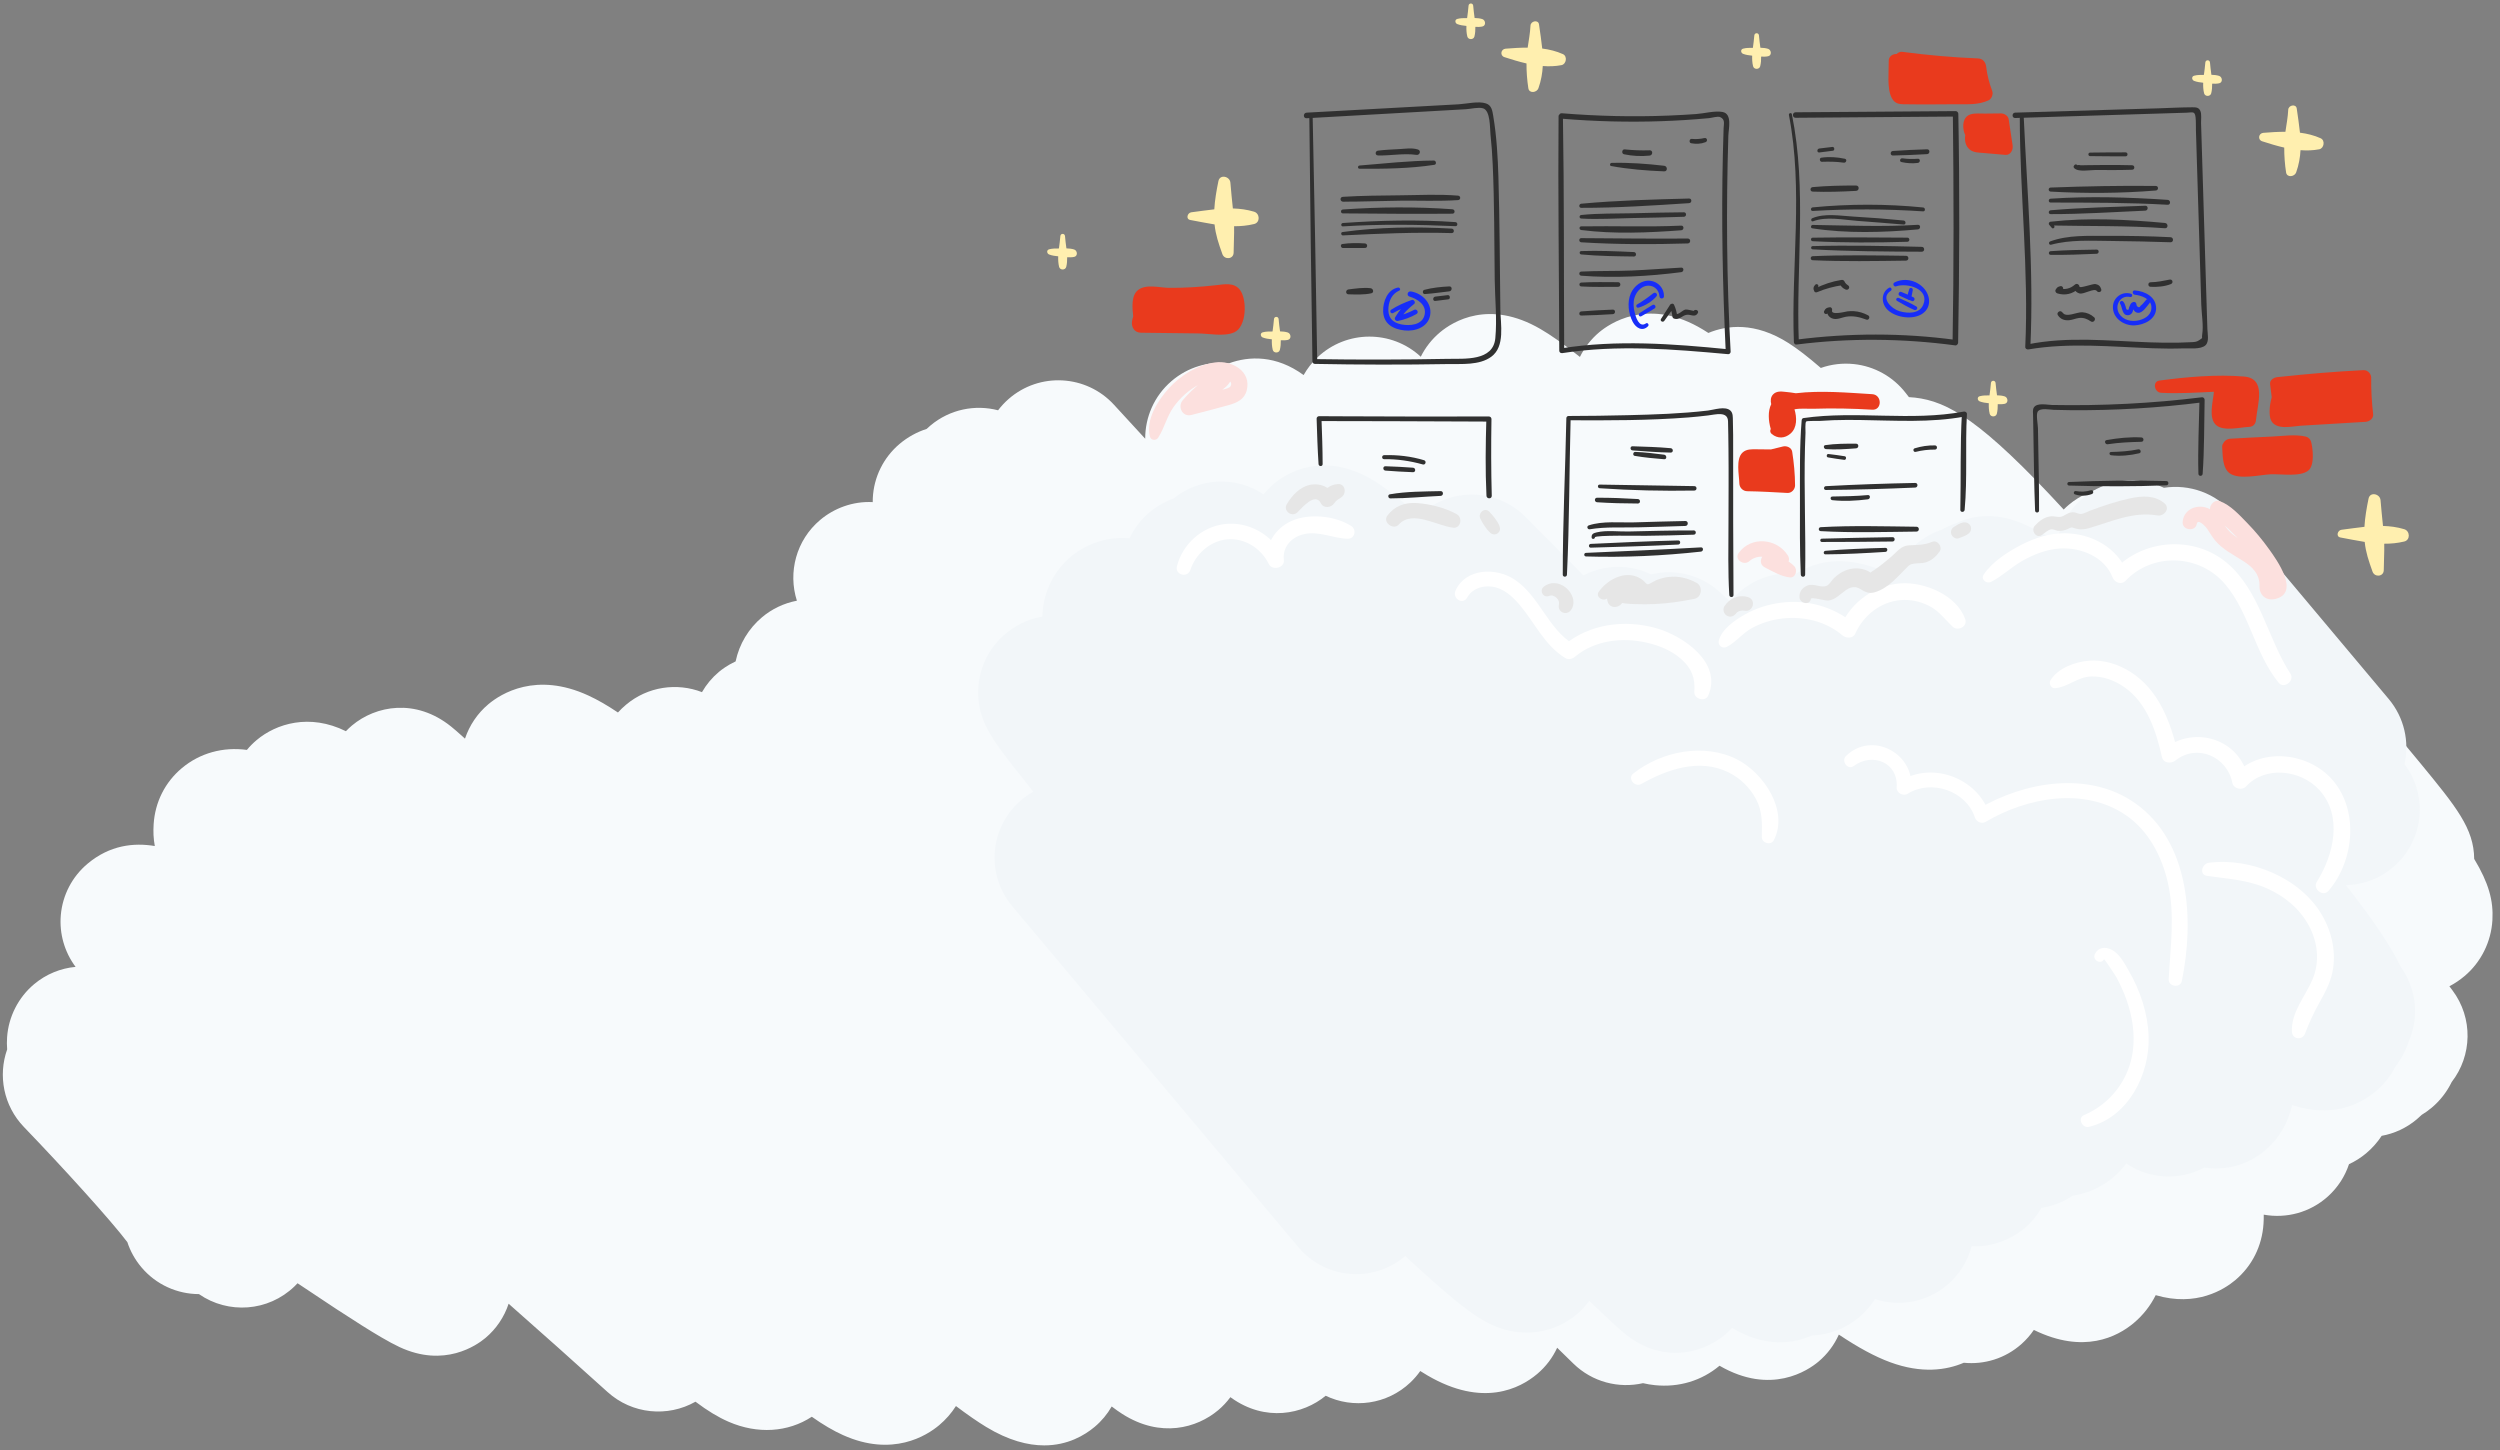 <?xml version="1.0" encoding="utf-8"?>
<!-- Generator: Adobe Illustrator 20.1.0, SVG Export Plug-In . SVG Version: 6.00 Build 0)  -->
<svg version="1.1" xmlns="http://www.w3.org/2000/svg" xmlns:xlink="http://www.w3.org/1999/xlink" x="0px" y="0px"
	 viewBox="0 0 662 384" style="enable-background:new 0 0 662 384;" xml:space="preserve">
<rect x="0" y="0" width="662" height="384" fill="#808080" stroke="none"/>
<style type="text/css">
	.st0{fill:none;stroke:#F7FAFC;stroke-width:39.997;stroke-linecap:round;stroke-linejoin:round;}
	.st1{fill:none;stroke:#F2F6F9;stroke-width:39.997;stroke-linecap:round;stroke-linejoin:round;}
	.st2{fill:#F7FAFC;}
	.st3{fill:#F2F6F9;}
	.st4{fill:#FFFFFF;}
	.st5{fill:#FCE0DE;}
	.st6{fill:#E6E6E6;}
	.st7{fill:#FFEFAF;}
	.st8{fill:#E93A1D;}
	.st9{fill:#303030;}
	.st10{fill:#E83D25;}
	.st11{fill:#B3B3B3;}
	.st12{fill:#666666;}
	.st13{fill:none;stroke:#E93A1D;stroke-width:1.5;stroke-linecap:round;stroke-linejoin:round;}
	.st14{fill:none;stroke:#E93A1D;stroke-width:1.5;stroke-linecap:round;stroke-linejoin:round;stroke-dasharray:2.026,5.065;}
	.st15{fill:none;stroke:#E93A1D;stroke-width:1.5;stroke-linecap:round;stroke-linejoin:round;stroke-dasharray:1.893,4.732;}
	.st16{fill:#777777;}
	.st17{fill:#172DF8;}
	.st18{fill:none;stroke:#E93A1D;stroke-width:1.5;stroke-linecap:round;stroke-linejoin:round;stroke-dasharray:1.92,4.799;}
	.st19{fill:none;stroke:#E93A1D;stroke-width:1.5;stroke-linecap:round;stroke-linejoin:round;stroke-dasharray:1.92,4.799;}
</style>
<g id="back">
	<g>
		<g>
			<path class="st2" d="M276.508,382.739c-4.31,0-9.45-1.286-15.39-4.898c-2.293-1.395-4.932-3.219-7.982-5.521
				c-1.202,1.891-2.697,3.602-4.458,5.08c-3.283,2.754-12.338,8.521-25.482,2.595
				c-2.566-1.158-5.238-2.726-8.229-4.84c-6.313,4.133-14.361,4.66-22.02,1.33
				c-2.765-1.202-5.58-2.904-8.783-5.317c-7.376,4.19-16.793,3.306-23.284-2.565
				c-8.498-7.686-17.325-15.562-26.197-23.379c-1.154,3.509-3.268,6.66-6.143,9.072
				c-2.339,1.961-10.89,7.936-22.736,2.409c-1.373-0.641-2.933-1.478-4.909-2.635
				c-2.901-1.699-6.751-4.12-11.771-7.402c-3.03-1.981-6.479-4.273-10.334-6.865
				c-0.259,0.28-0.527,0.555-0.805,0.823c-6.961,6.727-17.589,7.412-25.3,2.052
				c-5.689-0.016-11.332-2.445-15.274-7.146c-1.687-2.011-2.911-4.256-3.683-6.606
				c-4.307-5.714-16.869-19.567-27.388-30.494c-5.423-5.633-6.893-13.638-4.444-20.557
				c-0.088-1.039-0.096-2.114-0.017-3.236c0.382-5.423,2.984-10.532,7.139-14.02
				c3.201-2.687,7.051-4.226,10.997-4.594c-2.939-3.928-4.341-8.812-3.911-13.726
				c0.462-5.284,3.005-10.168,7.068-13.577c5.899-4.949,12.275-5.625,17.819-4.695
				c-0.372-1.977-0.429-3.839-0.308-5.766c0.367-5.851,3.012-11.122,7.448-14.845
				c4.81-4.035,10.947-5.694,17.244-4.843c0.769-0.932,1.633-1.807,2.591-2.611
				c5.181-4.347,13.998-7.109,23.627-2.343c0.506-0.53,1.044-1.035,1.612-1.512
				c6.306-5.289,16.864-7.256,26.235,0.27c0.826,0.663,1.794,1.501,3.049,2.637
				c0.203,0.185,0.415,0.378,0.637,0.58c1.183-3.524,3.317-6.704,6.183-9.109
				c3.358-2.816,12.659-8.681,26.474-2.32c2.427,1.118,4.991,2.586,7.849,4.504
				c0.663-0.732,1.38-1.423,2.15-2.068c5.746-4.823,13.48-5.891,20.1-3.324
				c1.157-2.016,2.667-3.834,4.481-5.357c0.672-0.564,2.214-1.746,4.427-2.785
				c0.974-4.596,3.406-8.68,7.034-11.724c2.506-2.103,5.682-3.68,9.19-4.348
				c-2.394-7.499-0.207-16.033,6.196-21.408c3.611-3.03,8.566-4.975,13.885-4.696
				c-0.002-0.338,0.004-0.677,0.02-1.016c0.251-5.593,2.834-10.823,7.123-14.422c2.134-1.791,4.553-3.118,7.14-3.947
				c0.324-0.31,0.659-0.609,1.005-0.9c5.146-4.316,11.844-5.609,17.906-4.031
				c0.809-1.068,1.739-2.072,2.786-2.989c8.187-7.166,20.602-6.476,27.94,1.56c0.116,0.127,3.074,3.363,8.235,8.96
				c-0.025-5.653,2.335-11.278,6.948-15.251c4.377-3.769,9.921-5.314,15.251-4.724
				c5.291-1.94,12.464-2.208,19.749,3.118c0.959-1.701,2.185-3.289,3.675-4.701
				c7.684-7.28,19.66-7.286,27.348-0.15c1.213-2.451,2.929-4.652,5.067-6.447
				c3.466-2.907,12.999-8.818,26.628-0.895c2.762,1.605,5.933,3.839,9.98,7.028
				c0.154,0.121,0.309,0.244,0.465,0.368c1.217-2.491,2.95-4.727,5.115-6.543c2.67-2.242,12.444-8.972,26.09-1.5
				c0.906,0.497,1.838,1.056,2.811,1.688c4.863-2.03,12.312-3.021,21.269,2.708
				c2.387,1.525,5.078,3.601,8.467,6.529c0.013,0.011,0.025,0.021,0.039,0.033
				c2.784-0.984,5.778-1.345,8.777-1.027c5.405,0.577,10.343,3.33,13.676,7.624
				c0.027,0.036,0.328,0.423,0.877,1.128c0.526,0.024,1.055,0.067,1.585,0.128
				c8.745,1.002,17.662,6.053,39.395,29.635c0.44-0.445,0.902-0.873,1.386-1.278
				c5.471-4.589,14.905-7.407,24.983-1.549c0.555,0.322,1.113,0.671,1.68,1.05
				c4.766,0.531,9.356,2.769,12.777,6.648c0.159,0.18,16.038,18.192,31.682,36.368
				c9.243,10.739,16.618,19.457,21.919,25.912c9.508,11.577,14.21,17.302,14.274,25.365
				c3.893,6.468,5.113,11.106,4.826,16.19c-0.326,5.768-3.022,11.18-7.396,14.85
				c-1.157,0.971-2.488,1.898-3.998,2.686c0.501,0.664,0.776,1.029,0.802,1.065
				c5.532,7.361,5.228,17.328-0.196,24.293c-1.26,2.591-3.051,4.915-5.281,6.786
				c-0.851,0.714-1.747,1.355-2.681,1.92c-0.415,0.408-0.848,0.803-1.299,1.181
				c-2.758,2.314-5.961,3.759-9.273,4.358c-1.127,1.72-2.51,3.279-4.125,4.635
				c-1.409,1.182-2.933,2.137-4.528,2.868c-1.052,3.175-2.914,6.127-5.564,8.525
				c-4.782,4.326-11.102,5.918-17.015,4.845c0.017,0.804-0.007,1.596-0.059,2.394
				c-0.377,5.908-3.04,11.222-7.498,14.963c-2.907,2.438-10.269,7.143-21.052,3.961
				c-1.399,2.814-3.358,5.316-5.812,7.377c-4.331,3.633-13.251,8.32-26.454,1.828
				c-0.903,1.333-1.983,2.577-3.237,3.699c-4.346,3.888-9.924,5.533-15.307,4.994
				c-4.611,1.969-11.145,2.947-19.545-0.153c-3.956-1.461-8.389-3.851-13.547-7.302
				c-1.224,2.742-3.062,5.201-5.407,7.168c-2.739,2.298-12.553,8.993-26.189,1.075
				c-0.008,0.006-0.016,0.013-0.023,0.019c-4.719,3.96-10.787,5.782-17.092,5.128
				c-1.038-0.107-2.083-0.279-3.147-0.528c-6.438,1.472-13.428-0.289-18.444-5.189
				c-1.417-1.385-2.844-2.778-4.29-4.189c-1.196,2.607-2.976,4.998-5.319,6.965
				c-4.543,3.812-14.352,8.928-29.002,0.377c-0.623-0.363-1.266-0.756-1.931-1.179
				c-0.757,1.078-1.632,2.096-2.624,3.036c-6.19,5.865-15.157,7.004-22.421,3.513
				c-5.979,4.944-15.998,7.01-25.028,0.519c-0.067-0.049-0.135-0.098-0.204-0.148
				c-0.933,1.268-2.019,2.431-3.244,3.46c-5.615,4.712-15.217,7.447-25.351,1.006
				c-0.895-0.569-1.828-1.226-2.835-1.999c-1.161,2.032-2.681,3.864-4.509,5.398
				C287.204,380.067,282.718,382.739,276.508,382.739z"/>
		</g>
	</g>
	<g>
		<g>
			<path class="st3" d="M443.653,358.237c-4.261,0.001-9.016-1.409-13.746-5.363c-0.893-0.746-1.977-1.713-3.411-3.042
				c-1.473-1.364-3.346-3.141-5.669-5.378c-0.965,1.344-2.101,2.573-3.39,3.655
				c-5.252,4.407-14.36,7.195-24.166,1.808c-1.798-0.988-3.705-2.279-6.001-4.064
				c-3.032-2.356-7.017-5.795-12.183-10.516c-0.963-0.88-1.956-1.794-2.977-2.74
				c-0.045,0.038-0.09,0.076-0.136,0.114c-8.459,7.102-21.074,5.997-28.174-2.465l-75.756-90.283
				c-3.409-4.062-5.065-9.315-4.603-14.598c0.462-5.284,3.005-10.168,7.068-13.577
				c0.628-0.527,1.685-1.329,3.122-2.134c-1.973-2.449-3.677-4.599-5.104-6.433
				c-5.873-7.557-10.117-13.016-9.442-21.53c0.424-5.344,3.009-10.372,7.115-13.818
				c2.17-1.821,5.479-3.894,9.811-4.588c0.008-0.237,0.019-0.476,0.033-0.713c0.352-6.013,3.04-11.416,7.567-15.216
				c1.938-1.625,7.516-5.528,15.495-4.821c1.236-2.621,3.028-4.975,5.274-6.859c1.923-1.614,4.082-2.845,6.388-3.665
				c6.927-5.655,16.63-5.944,23.82-1.091c0.843-1.044,1.793-2.014,2.843-2.894
				c2.853-2.394,13.277-9.471,27.569,0.023c2.616,1.738,5.668,4.13,9.605,7.526
				c0.392,0.338,0.792,0.685,1.202,1.044c0.15-0.145,0.303-0.289,0.458-0.431
				c7.92-7.228,20.132-6.922,27.681,0.694l15.346,15.479c3.43-1.783,7.332-2.556,11.243-2.15
				c2.337,0.237,4.59,0.882,6.665,1.882c6.255-1.503,13.074,0.053,18.12,4.627l2.869,2.601
				c0.818-1.022,1.74-1.97,2.756-2.822c4.232-3.552,9.53-5.064,14.663-4.599
				c5.665-3.57,14.193-5.433,25.988,0.711c1.147-3.262,3.155-6.268,5.993-8.653
				c1.982-1.666,4.193-2.882,6.508-3.657c1.206-0.699,2.472-1.274,3.783-1.722
				c4.039-1.902,10.108-3.153,17.696,0.077c1.344,0.572,2.881,1.325,4.838,2.37
				c1.224,0.652,2.619,1.424,4.202,2.323c1.001-4.454,3.425-8.5,6.928-11.44
				c6.142-5.155,14.559-6.024,21.459-2.739c6.682-1.035,13.728,1.349,18.393,6.909l41.126,49.012
				c4.155,4.951,5.513,11.354,4.192,17.243c5.497,7.261,5.431,17.483-0.465,24.705
				c-3.828,4.688-9.386,7.222-15.062,7.347c7.634,9.698,12.065,16.516,14.59,21.73
				c4.203,5.876,4.784,13.31,2.095,19.554c-0.787,2.472-2.001,4.762-3.601,6.787
				c-1.213,2.44-2.923,4.632-5.05,6.417c-4.634,3.89-11.949,7.135-22.289,3.744
				c-1.004,4.755-3.511,8.972-7.255,12.113c-4.588,3.851-10.429,5.306-15.955,4.436
				c-6.481,3.481-14.487,3.143-20.688-1.072c-0.991,1.346-2.151,2.583-3.466,3.687
				c-3.107,2.608-6.819,4.263-10.796,4.864c-2.511,1.702-5.32,2.769-8.203,3.203
				c-1.165,2.054-2.695,3.903-4.539,5.45c-1.364,1.144-6.611,5.069-13.965,4.729
				c-1.045,3.986-3.305,7.598-6.499,10.279c-5.459,4.584-12.707,5.778-19.09,3.69
				c-1.11,1.797-2.508,3.422-4.156,4.806c-3.574,2.998-7.963,4.673-12.589,4.846
				c-4.742,2.11-12.14,3.36-21.087-2.028c-0.619,0.688-1.289,1.335-2.005,1.937
				C453.922,355.84,449.207,358.237,443.653,358.237z"/>
		</g>
	</g>
	<g>
		<g>
			<path class="st4" d="M315.212,150.905c1.395-4.198,5.177-7.633,9.672-8.076c4.714-0.464,9.077,2.386,11.104,6.535
				c0.893,1.828,4.242,1.029,3.979-1.078c-0.426-3.422,1.986-6.067,5.268-6.829
				c4.034-0.937,7.72,1.121,11.676,1.202c1.857,0.038,2.366-2.429,0.911-3.363
				c-4.289-2.754-11.289-3.449-15.939-1.298c-4.146,1.918-7.09,6.224-6.111,10.855
				c1.301-0.548,2.602-1.097,3.903-1.646c-2.864-5.649-9.128-9.235-15.48-8.424
				c-6.013,0.768-11.036,5.303-12.54,11.14C311.06,152.238,314.467,153.147,315.212,150.905L315.212,150.905z"/>
		</g>
	</g>
	<g>
		<g>
			<path class="st4" d="M388.52,158.222c1.302-2.338,3.961-3.212,6.536-2.883c3.038,0.388,5.445,2.583,7.344,4.83
				c4.061,4.806,6.537,10.635,12.066,14.072c0.858,0.533,1.855,0.266,2.575-0.332
				c5.257-4.373,12.54-5.24,19.049-3.727c3.275,0.761,6.467,2.041,9.025,4.276
				c2.822,2.467,3.825,5.062,3.541,8.736c-0.146,1.89,2.897,2.788,3.683,0.998
				c3.811-8.677-6.596-15.787-13.659-17.811c-8.455-2.422-17.807-1.216-24.643,4.523
				c0.858-0.111,1.716-0.222,2.575-0.332c-6.772-4.127-8.959-12.749-15.595-17.132
				c-4.878-3.221-12.916-3.023-15.598,2.967C384.493,158.471,387.37,160.287,388.52,158.222L388.52,158.222z"/>
		</g>
	</g>
	<g>
		<g>
			<path class="st4" d="M457.247,171.299c2.398-1.229,4.142-3.596,6.567-4.932c2.502-1.379,5.29-2.257,8.129-2.584
				c5.652-0.65,11.526,0.719,15.909,4.445c0.956,0.812,2.796,0.938,3.416-0.44
				c2.166-4.811,6.632-8.408,11.988-8.875c2.584-0.226,5.25,0.339,7.555,1.516
				c2.697,1.377,4.111,3.501,6.226,5.502c1.379,1.304,4.032,0.029,3.356-1.954
				c-2.179-6.386-10.867-9.96-17.137-9.503c-6.815,0.497-12.98,4.883-15.744,11.117
				c1.139-0.147,2.277-0.293,3.416-0.44c-5.357-4.503-12.33-6.443-19.266-5.565
				c-3.364,0.425-6.656,1.448-9.614,3.123c-2.57,1.455-6.193,3.922-6.912,6.966
				C454.839,170.93,456.125,171.874,457.247,171.299L457.247,171.299z"/>
		</g>
	</g>
	<g>
		<g>
			<path class="st4" d="M527.209,154.093c2.926-1.482,5.374-3.906,8.244-5.54c3.05-1.737,6.484-3.097,10.021-3.312
				c5.504-0.334,11.795,2.182,13.924,7.617c0.541,1.381,2.294,2.139,3.464,0.914
				c7.268-7.61,19.685-6.988,26.379,0.956c6.451,7.655,7.823,18.28,14.143,26.057
				c1.419,1.747,4.34-0.529,3.117-2.405c-6.08-9.326-8.047-21.965-16.85-29.353
				c-8.613-7.229-22.037-6.358-29.72,1.814c1.155,0.305,2.309,0.61,3.464,0.914
				c-2.694-6.723-9.473-10.478-16.577-10.546c-4.011-0.038-7.962,1.195-11.499,3.021
				c-3.588,1.852-7.771,4.514-10.044,7.927C524.438,153.414,526.034,154.688,527.209,154.093L527.209,154.093z"/>
		</g>
	</g>
	<g>
		<g>
			<path class="st4" d="M544.168,182.236c3.39-0.282,5.931-2.943,9.446-3.102c3.261-0.148,6.458,1.067,9.083,2.947
				c5.88,4.21,8.261,11.589,9.774,18.33c0.392,1.744,2.428,1.885,3.61,0.953
				c5.767-4.549,13.686-0.965,15.04,5.923c0.313,1.592,2.574,2.112,3.634,0.959
				c5.097-5.544,14.492-4.416,19.366,0.901c6.353,6.929,3.831,17.239-0.632,24.365
				c-1.167,1.863,1.612,4.098,3.092,2.386c6.983-8.081,8.217-22.035,0.42-30.069
				c-6.544-6.743-18.708-7.869-25.322-0.658c1.211,0.32,2.422,0.64,3.634,0.959
				c-2.064-10.432-14.198-14.217-22.288-7.822c1.203,0.318,2.407,0.635,3.61,0.953
				c-1.835-8.131-5.078-16.611-12.412-21.296c-3.208-2.049-7.147-3.304-10.977-3.018
				c-3.658,0.274-8.286,1.93-10.28,5.195C542.449,180.992,543.106,182.324,544.168,182.236L544.168,182.236z"/>
		</g>
	</g>
	<g>
		<g>
			<path class="st4" d="M584.4,231.926c5.418,0.798,10.761,1.041,15.857,3.304c4.701,2.087,8.708,5.367,11.157,9.937
				c2.376,4.434,2.905,9.581,0.911,14.254c-1.897,4.445-5.702,8.697-5.419,13.799
				c0.113,2.048,2.768,2.322,3.468,0.469c1.089-2.879,2.309-5.525,3.821-8.213
				c1.406-2.498,2.794-5.081,3.402-7.908c1.123-5.221-0.073-10.695-2.738-15.267
				c-5.714-9.803-18.866-15.296-29.992-13.829C583.128,228.703,582.234,231.607,584.4,231.926L584.4,231.926z"/>
		</g>
	</g>
	<g>
		<g>
			<path class="st4" d="M490.852,202.849c4.972-3.695,11.862-0.954,11.388,5.66c-0.105,1.464,1.727,2.423,2.918,1.675
				c6.203-3.898,15.45-0.8,17.782,6.249c0.394,1.19,1.753,1.853,2.893,1.177
				c10.878-6.452,26.143-9.337,37.205-1.678c5.923,4.101,9.385,10.789,10.982,17.669
				c1.979,8.524,0.703,17.1,0.246,25.7c-0.105,1.976,3.08,2.44,3.483,0.471
				c3.278-16.001,2.258-36.789-12.391-47.105c-12.258-8.632-29.373-5.698-41.514,1.542
				c0.964,0.392,1.929,0.785,2.893,1.177c-3.117-9.349-15.119-13.869-23.537-8.551
				c0.973,0.558,1.945,1.116,2.918,1.675c0.637-9.191-10.546-14.955-17.311-8.31
				C487.483,201.5,489.277,204.02,490.852,202.849L490.852,202.849z"/>
		</g>
	</g>
	<g>
		<g>
			<path class="st4" d="M434.59,207.605c6.938-3.9,15.392-6.857,23.092-3.1c3.104,1.514,5.667,4.027,7.294,7.067
				c1.751,3.272,1.64,6.438,1.554,10.032c-0.04,1.657,2.406,2.384,3.188,0.864
				c4.03-7.833-2.765-17.792-9.669-21.335c-8.76-4.495-20.076-2.228-27.581,3.723
				C430.876,206.12,432.912,208.549,434.59,207.605L434.59,207.605z"/>
		</g>
	</g>
	<g>
		<g>
			<path class="st4" d="M557.154,254.005c0.078-0.136,3.043,4.343,3.333,4.891c1.008,1.903,1.918,3.861,2.63,5.895
				c1.507,4.301,2.257,8.904,1.67,13.452c-0.983,7.61-5.888,14.036-12.93,17.032
				c-1.825,0.776-0.492,3.557,1.312,3.113c10.426-2.565,16.142-13.901,15.782-24.025
				c-0.216-6.082-2.231-12.092-5.274-17.332c-1.169-2.013-2.414-4.491-4.591-5.576
				c-1.652-0.823-3.481-0.604-4.347,1.138C553.945,254.192,556.254,255.583,557.154,254.005L557.154,254.005z"/>
		</g>
	</g>
	<g>
		<g>
			<path class="st5" d="M306.679,115.909c1.66-2.55,2.263-5.572,4.058-8.097c1.796-2.527,4.124-4.612,6.873-6.052
				c1.492-0.782,3.247-1.481,4.939-1.63c0.9-0.079,4.227,0.365,3.319,2.115c-0.495,0.954-4.065,1.167-5.023,1.409
				c-2.204,0.557-4.403,1.133-6.605,1.7c0.761,1.308,1.523,2.616,2.284,3.923
				c1.384-1.622,2.882-3.128,4.587-4.415c1.564-1.181,3.397-1.874,4.476-3.552
				c0.819-1.274-0.262-2.902-1.68-2.927c-2.18-0.038-3.992,1.491-5.66,2.767
				c-1.862,1.424-3.527,3.02-5.043,4.808c-1.468,1.731-0.107,4.546,2.284,3.923
				c3.299-0.859,6.607-1.69,9.889-2.615c2.135-0.601,4.137-1.505,4.743-3.849
				c1.342-5.189-4-8.045-8.381-7.445c-4.66,0.638-9.103,3.414-12.232,6.85
				c-2.873,3.155-6.208,8.353-4.999,12.803C304.786,116.648,306.134,116.747,306.679,115.909L306.679,115.909z"/>
		</g>
	</g>
	<g>
		<g>
			<path class="st5" d="M463.225,148.599c1.859-1.679,5.111-1.656,6.524,0.582c0.609-1.061,1.218-2.122,1.827-3.183
				c-1.051,0.096-2.102,0.191-3.153,0.286c-1.925,0.175-3.131,2.931-1.077,3.974c2.119,1.076,4.195,2.351,6.575,2.64
				c1.575,0.192,2.155-1.965,1.221-2.947c-1.513-1.591-3.7-2.416-5.643-3.376
				c-0.359,1.325-0.718,2.65-1.077,3.974c1.051-0.107,2.102-0.214,3.153-0.321c1.488-0.151,2.776-1.714,1.827-3.183
				c-2.946-4.556-9.739-5.127-13-0.624C459.155,148.145,461.783,149.902,463.225,148.599L463.225,148.599z"/>
		</g>
	</g>
	<g>
		<g>
			<path class="st5" d="M581.689,138.785c0.299-1.644,2.412,0.729,2.738,1.201c0.745,1.077,1.356,2.216,2.211,3.217
				c1.937,2.268,4.62,3.63,7.106,5.19c2.69,1.688,4.665,3.583,4.576,6.85c-0.063,2.314,1.73,3.926,4.115,3.377
				c6.791-1.565,0.468-10.335-1.595-13.21c-1.731-2.413-3.63-4.715-5.703-6.842
				c-2.075-2.13-4.484-4.822-7.314-5.862c-1.631-0.599-3.313,1.578-2.312,3.007
				c1.211,1.728,3.063,2.906,4.6,4.348c1.417,1.33,2.767,2.732,4.039,4.202
				c1.328,1.533,2.559,3.142,3.695,4.822c0.622,0.92,1.217,1.859,1.782,2.815c0.283,0.478,0.558,0.96,0.827,1.446
				c0.156,1.106,0.833,1.557,2.031,1.353c0.076,0.585,0.153,1.17,0.23,1.755c0.828-3.561-0.608-6.833-3.168-9.322
				c-2.73-2.655-6.608-3.764-9.255-6.479c-2.25-2.307-3.281-5.903-6.899-6.42
				c-2.732-0.391-5.235,1.204-5.432,4.047C577.814,140.391,581.305,140.9,581.689,138.785L581.689,138.785z"/>
		</g>
	</g>
	<g>
		<g>
			<path class="st6" d="M343.553,135.673c1.186-1.159,4.705-5.424,6.214-2.413c0.725,1.446,2.754,1.209,3.537,0
				c0.51-0.788,1.18-1.08,1.925-1.598c1.391-0.968,1.059-3.613-0.942-3.479
				c-2.058,0.138-3.439,1.304-4.52,3.01c1.179,0,2.358,0,3.537,0c-1.156-2.249-3.674-3.261-6.125-2.857
				c-2.87,0.473-5.005,2.78-6.436,5.17C339.692,135.261,342.103,137.089,343.553,135.673L343.553,135.673z"/>
		</g>
	</g>
	<g>
		<g>
			<path class="st6" d="M370.414,138.887c3.579-3.984,10.303,0.472,14.458,0.85c1.929,0.175,2.488-2.634,0.954-3.523
				c-2.995-1.738-7.274-2.8-10.745-3.009c-3.151-0.19-5.799,0.804-7.71,3.335
				C366.046,138.292,368.954,140.511,370.414,138.887L370.414,138.887z"/>
		</g>
	</g>
	<g>
		<g>
			<path class="st6" d="M392.002,137.367c0.663,1.304,1.52,2.704,2.603,3.701c0.561,0.517,1.409,0.608,2.021,0.12
				c0.65-0.518,0.705-1.256,0.396-1.985c-0.569-1.347-1.634-2.626-2.628-3.682
				C393.165,134.214,391.242,135.873,392.002,137.367L392.002,137.367z"/>
		</g>
	</g>
	<g>
		<g>
			<path class="st6" d="M410.394,157.747c0.607-0.259,1.385,0.199,1.815,0.603c0.589,0.554,0.716,1.141,0.585,1.79
				c-0.401,1.987,2.075,3.025,3.227,1.361c1.4-2.023,0.283-4.593-1.48-5.969
				c-1.785-1.393-4.142-1.593-5.889-0.043c-0.536,0.475-0.525,1.353-0.112,1.887
				C409.011,157.989,409.723,158.033,410.394,157.747L410.394,157.747z"/>
		</g>
	</g>
	<g>
		<g>
			<path class="st6" d="M459.765,162.377c0.458-0.615,1.531-0.811,2.121-0.675c2.331,0.536,3.284-2.885,0.989-3.586
				c-2.429-0.741-4.92,0.303-6.254,2.424c-0.523,0.832-0.176,2.006,0.653,2.49
				C458.203,163.573,459.176,163.168,459.765,162.377L459.765,162.377z"/>
		</g>
	</g>
	<g>
		<g>
			<path class="st6" d="M425.306,158.622c1.76-0.917,3.935-2.79,6.066-2.233c1.716,0.449,2.354,2.36,4.246,2.67
				c1.698,0.278,2.925-0.528,4.407-1.156c2.326-0.986,4.735-0.792,6.925,0.428c0.183-1.404,0.367-2.808,0.55-4.212
				c-4.931,0.973-9.96,1.426-14.987,1.339c-1.721-0.03-3.453-1.024-5.105-0.249
				c-1.619,0.76-2.163,2.37-1.746,4.002c0.557,2.18,3.421,1.864,4.113,0c-0.57,0.299-0.623,0.456-0.16,0.471
				c0.29,0.068,0.584,0.114,0.881,0.14c0.819,0.094,1.67,0.11,2.491,0.143
				c1.743,0.071,3.487,0.07,5.23-0.012c3.536-0.167,7.042-0.675,10.507-1.39c1.946-0.402,2.233-3.294,0.55-4.212
				c-2.264-1.235-4.743-1.859-7.329-1.579c-1.205,0.13-2.353,0.429-3.465,0.91
				c-0.343,0.148-1.844,1.09-2.189,1.039c-0.39-0.057-0.855-0.763-1.141-0.995
				c-3.947-3.189-9.202-0.643-11.791,2.95C422.471,157.912,424.152,159.223,425.306,158.622L425.306,158.622z"/>
		</g>
	</g>
	<g>
		<g>
			<path class="st6" d="M479.514,158.597c0.095-0.604,3.741,0.502,4.55,0.431c1.5-0.132,2.497-1.028,3.619-1.921
				c1.574-1.252,3.011-2.304,4.913-1.133c1.351,0.831,2.358,1.332,4,0.811c3.481-1.104,5.9-4.08,8.357-6.532
				c0.761-0.76,0.946-0.849,1.896-1c1.02-0.161,2.029-0.021,3.051-0.325
				c1.633-0.485,2.745-1.568,3.727-2.916c0.849-1.165-0.585-3.116-1.959-2.548
				c-2.13,0.881-3.888,0.838-6.108,0.932c-2.158,0.092-3.17,1.654-4.659,2.947
				c-1.438,1.249-2.988,2.491-4.561,3.57c-0.449,0.299-0.9,0.594-1.356,0.882c0.973,0.388,1.073,0.334,0.301-0.162
				c-0.724-0.587-1.714-0.881-2.613-1.036c-1.844-0.318-3.784,0.175-5.357,1.164
				c-0.561,0.352-1.128,0.821-1.617,1.266c-0.577,0.525-1.237,1.723-1.924,2.058
				c-1.559,0.758-3.527-0.787-5.31,0.02c-1.298,0.587-2.053,1.655-1.96,3.084
				C476.611,159.795,479.23,160.407,479.514,158.597L479.514,158.597z"/>
		</g>
	</g>
	<g>
		<g>
			<path class="st6" d="M518.696,142.525c0.952-0.379,1.984-0.674,2.751-1.381c0.522-0.481,0.649-1.425,0.261-2.026
				c-0.433-0.672-1.121-0.892-1.888-0.768c-0.858,0.139-1.653,0.733-2.395,1.163
				c-0.712,0.412-0.989,1.313-0.674,2.058C517.041,142.258,517.93,142.83,518.696,142.525L518.696,142.525z"/>
		</g>
	</g>
	<g>
		<g>
			<path class="st6" d="M540.704,141.662c0.62-0.447,1.655-1.374,2.412-1.49c0.58-0.089,1.223,0.303,1.792,0.368
				c0.956,0.109,1.71-0.055,2.586-0.443c1.241-0.549,0.832-0.541,1.888-0.216
				c1.397,0.431,2.481,0.358,3.877-0.052c6.014-1.764,11.682-4.439,18.053-3.335
				c1.69,0.293,3.462-1.831,1.862-3.199c-2.598-2.223-5.968-2.016-9.143-1.329
				c-3.61,0.782-7.182,1.987-10.636,3.283c-0.744,0.279-1.607,0.819-2.405,0.842
				c-0.615,0.018-1.125-0.356-1.755-0.424c-1.158-0.123-1.87,0.421-2.83,0.925c-1.259,0.661-2.077-0.013-3.441,0.148
				c-1.687,0.2-3.022,1.265-4.144,2.479C537.683,140.451,539.205,142.743,540.704,141.662L540.704,141.662z"/>
		</g>
	</g>
</g>
<g id="Layer_2">
	<g>
		<g>
			<path class="st9" d="M346.709,30.9c0.198,21.61,0.501,43.218,0.822,64.826c0.005,0.348,0.287,0.628,0.635,0.635
				c11.725,0.227,23.447,0.256,35.173,0.043c3.687-0.067,8.39,0.383,11.556-1.942
				c3.704-2.72,2.454-8.589,2.401-12.528c-0.158-11.65-0.172-23.312-0.512-34.958
				c-0.159-5.434-0.474-10.892-1.374-16.26c-0.234-1.399-0.408-2.818-1.922-3.332
				c-1.984-0.674-5.216,0.122-7.263,0.234c-13.415,0.733-26.83,1.466-40.244,2.211
				c-0.949,0.053-0.955,1.536,0,1.482c10.47-0.586,20.94-1.179,31.41-1.776
				c2.454-0.14,4.908-0.279,7.362-0.419c1.145-0.065,2.29-0.13,3.436-0.196
				c1.281-0.073,3.304-0.606,4.527-0.239c1.99,0.597,1.79,5.336,1.964,6.92
				c0.293,2.675,0.473,5.361,0.594,8.048c0.458,10.141,0.391,20.319,0.528,30.468
				c0.069,5.061,0.634,10.394,0.161,15.432c-0.576,6.14-8.134,5.385-12.624,5.473
				c-11.721,0.228-23.451,0.253-35.173,0.067c0.212,0.212,0.423,0.423,0.635,0.635
				c-0.356-21.61-0.729-43.219-1.208-64.826C347.581,30.332,346.704,30.329,346.709,30.9L346.709,30.9z"/>
		</g>
	</g>
	<g>
		<g>
			<path class="st9" d="M364.888,41.162c3.345,0.096,6.859-0.641,10.172-0.148c0.922,0.137,1.329-1.137,0.394-1.429
				c-1.558-0.488-3.239-0.201-4.847-0.108c-1.906,0.11-3.825,0.173-5.719,0.414
				C364.099,39.991,364.045,41.138,364.888,41.162L364.888,41.162z"/>
		</g>
	</g>
	<g>
		<g>
			<path class="st9" d="M360.013,44.682c6.513,0.047,13.368-0.041,19.811-1.039c0.652-0.101,0.483-1.139-0.153-1.134
				c-6.51,0.054-13.166,0.785-19.658,1.318C359.472,43.871,359.454,44.678,360.013,44.682L360.013,44.682z"/>
		</g>
	</g>
	<g>
		<g>
			<path class="st9" d="M356.419,52.556c-0.089-0.04-0.178-0.08-0.267-0.119c-0.186,0.323-0.371,0.647-0.557,0.97
				c5.08,0.006,10.165-0.208,15.246-0.263c5.069-0.055,10.192,0.177,15.25-0.157
				c0.764-0.05,0.759-1.123,0-1.184c-5.047-0.402-10.191-0.154-15.25-0.088
				c-5.076,0.067-10.178,0.082-15.246,0.402c-0.84,0.053-0.818,1.203,0,1.29
				c0.361,0.038,0.457,0.018,0.824-0.032C356.834,53.32,356.816,52.63,356.419,52.556L356.419,52.556z"/>
		</g>
	</g>
	<g>
		<g>
			<path class="st9" d="M355.595,56.506c9.655,0.075,19.356,0.173,29.009,0.08c0.762-0.007,0.745-1.116,0-1.172
				c-9.551-0.712-19.458-0.621-29.009,0.06C354.94,55.521,354.924,56.501,355.595,56.506L355.595,56.506z"/>
		</g>
	</g>
	<g>
		<g>
			<path class="st9" d="M355.595,59.947c9.927-0.628,19.86-0.493,29.791-0.056c0.697,0.031,0.687-1.03,0-1.078
				c-9.926-0.697-19.873-0.463-29.791,0.238C355.024,59.091,355.017,59.983,355.595,59.947L355.595,59.947z"/>
		</g>
	</g>
	<g>
		<g>
			<path class="st9" d="M355.595,62.337c9.633-0.479,19.163-0.877,28.814-0.614c0.765,0.021,0.756-1.141,0-1.184
				c-9.571-0.544-19.428-0.416-28.933,0.911C354.972,61.521,355.092,62.362,355.595,62.337L355.595,62.337z"/>
		</g>
	</g>
	<g>
		<g>
			<path class="st9" d="M355.595,65.672c1.945,0.045,3.898-0.038,5.846-0.011c0.779,0.011,0.765-1.152,0-1.201
				c-1.977-0.127-4.027-0.144-5.989,0.153C354.834,64.706,355.01,65.658,355.595,65.672L355.595,65.672z"/>
		</g>
	</g>
	<g>
		<g>
			<path class="st9" d="M357.089,77.935c1.921,0.047,4.149,0.156,6.027-0.269c0.819-0.185,0.525-1.257-0.182-1.347
				c-1.849-0.234-3.996,0.093-5.845,0.315C356.28,76.731,356.229,77.914,357.089,77.935L357.089,77.935z"/>
		</g>
	</g>
	<g>
		<g>
			<path class="st9" d="M377.322,77.868c2.147-0.155,4.306-0.472,6.446-0.716c0.818-0.093,0.861-1.354,0-1.312
				c-2.175,0.104-4.491,0.344-6.598,0.906C376.564,76.908,376.665,77.915,377.322,77.868L377.322,77.868z"/>
		</g>
	</g>
	<g>
		<g>
			<path class="st9" d="M380.06,79.69c1.155-0.131,2.308-0.262,3.459-0.426c0.628-0.089,0.487-1.18-0.151-1.116
				c-1.106,0.11-2.206,0.252-3.308,0.394C379.341,78.635,379.321,79.774,380.06,79.69L380.06,79.69z"/>
		</g>
	</g>
	<g>
		<g>
			<path class="st17" d="M370.191,76.144c-2.799,0.525-4.013,3.728-3.936,6.308c0.099,3.305,2.612,4.709,5.628,5.046
				c2.862,0.32,6.279-0.854,6.826-4.042c0.547-3.189-2.123-5.794-5.094-6.284c-0.88-0.145-1.264,1.093-0.375,1.362
				c2.146,0.649,4.573,2.179,3.994,4.835c-0.601,2.755-3.988,2.971-6.184,2.529c-2.469-0.497-3.663-2.029-3.381-4.583
				c0.209-1.897,1.042-3.581,2.861-4.367C371.014,76.738,370.646,76.059,370.191,76.144L370.191,76.144z"/>
		</g>
	</g>
	<g>
		<g>
			<path class="st17" d="M368.908,82.889c1.683-0.924,3.416-1.706,5.267-2.228c-0.164-0.389-0.328-0.777-0.492-1.166
				c-1.784,1.085-3.199,2.739-4.245,4.527c-0.306,0.522,0.197,1.087,0.747,0.972
				c1.738-0.362,3.37-0.972,4.912-1.85c0.713-0.406,0.079-1.484-0.642-1.098
				c-1.468,0.786-2.991,1.34-4.622,1.672c0.249,0.324,0.498,0.648,0.747,0.972c1.014-1.716,2.324-2.969,3.875-4.193
				c0.501-0.395-0.041-1.27-0.621-1.066c-1.908,0.672-3.737,1.481-5.443,2.578
				C367.843,82.363,368.33,83.207,368.908,82.889L368.908,82.889z"/>
		</g>
	</g>
	<g>
		<g>
			<path class="st9" d="M412.706,30.776c-0.17,20.697,0.128,41.403,0.187,62.1c0.001,0.462,0.413,0.692,0.824,0.628
				c14.607-2.26,29.274-1.049,43.905,0.283c0.337,0.031,0.668-0.323,0.65-0.65
				c-1.061-19.031-1.199-38.131-0.606-57.181c0.057-1.845,1.101-5.828-1.545-6.31
				c-2.067-0.377-4.868,0.405-6.974,0.552c-2.434,0.17-4.87,0.311-7.308,0.408
				c-9.431,0.377-18.876,0.148-28.282-0.617c-0.925-0.075-0.919,1.365,0,1.441
				c8.76,0.727,17.546,0.962,26.331,0.661c4.229-0.145,8.451-0.411,12.664-0.805
				c0.749-0.07,2.284-0.553,2.915-0.292c1.435,0.593,0.98,1.854,0.943,2.99
				c-0.076,2.3-0.142,4.6-0.195,6.901c-0.404,17.428-0.069,34.841,0.758,52.251
				c0.217-0.217,0.433-0.433,0.65-0.65c-14.791-1.47-29.485-2.566-44.251-0.239
				c0.275,0.209,0.549,0.419,0.824,0.628c-0.115-20.698,0.009-41.405-0.335-62.1
				C413.848,30.033,412.712,30.031,412.706,30.776L412.706,30.776z"/>
		</g>
	</g>
	<g>
		<g>
			<path class="st9" d="M473.705,30.453c3.851,19.822,0.559,40.139,1.314,60.136c0.012,0.319,0.291,0.698,0.653,0.653
				c13.992-1.774,28.13-1.651,42.104,0.221c0.399,0.053,0.729-0.38,0.735-0.735
				c0.35-20.19,0.431-40.395,0.05-60.586c-0.007-0.387-0.325-0.727-0.722-0.722
				c-14.121,0.157-28.244,0.165-42.365,0.312c-0.938,0.01-0.941,1.463,0,1.459
				c14.122-0.066,28.243-0.27,42.365-0.326c-0.241-0.241-0.481-0.481-0.722-0.722
				c0.237,20.197,0.276,40.389-0.076,60.586c0.245-0.245,0.49-0.49,0.735-0.735c-13.99-1.875-28.108-1.845-42.104-0.056
				c0.218,0.217,0.435,0.435,0.653,0.653c-0.782-20.161,2.214-40.398-1.839-60.351
				C474.381,29.727,473.606,29.945,473.705,30.453L473.705,30.453z"/>
		</g>
	</g>
	<g>
		<g>
			<path class="st9" d="M534.84,30.939c0.009,20.334,2.407,40.582,1.447,60.931c-0.022,0.477,0.448,0.722,0.857,0.653
				c10.977-1.862,21.946-0.671,32.985-0.301c2.696,0.09,5.394,0.126,8.09,0.028
				c1.538-0.056,4.502,0.337,5.773-0.803c1.067-0.957,0.563-3.071,0.524-4.3
				c-0.088-2.814-0.176-5.628-0.264-8.442c-0.352-11.256-0.689-22.513-1.032-33.77
				c-0.086-2.814-0.172-5.628-0.258-8.442c-0.04-1.324-0.08-2.649-0.123-3.973
				c-0.029-0.878,0.184-2.287-0.18-3.129c-0.429-0.991-1.199-0.984-2.184-0.982
				c-2.956,0.007-5.924,0.183-8.879,0.272c-12.66,0.381-25.32,0.763-37.98,1.144
				c-0.914,0.028-0.918,1.452,0,1.424c10.194-0.316,20.388-0.632,30.582-0.949c4.933-0.153,9.865-0.313,14.797-0.459
				c1.637-0.049,2.178-0.482,2.384,1.189c0.14,1.136,0.065,2.33,0.1,3.476c0.081,2.649,0.163,5.297,0.245,7.946
				c0.316,10.263,0.632,20.527,0.948,30.79c0.076,2.483,0.152,4.966,0.226,7.449
				c0.075,2.494,0.629,5.489,0.238,7.946c-0.182,1.142,0.387,0.613-0.783,1.439
				c-0.753,0.532-1.364,0.488-2.235,0.538c-1.107,0.063-2.215,0.102-3.324,0.123
				c-2.54,0.048-5.08,0.004-7.618-0.086c-10.783-0.383-21.718-1.627-32.392,0.569
				c0.286,0.218,0.571,0.435,0.857,0.653c0.95-20.288-0.822-40.67-1.758-60.931
				C535.852,30.272,534.84,30.264,534.84,30.939L534.84,30.939z"/>
		</g>
	</g>
	<g>
		<g>
			<path class="st9" d="M350.234,122.889c-0.007-4.012-0.156-8.027-0.303-12.037
				c-0.216,0.216-0.431,0.431-0.647,0.647c13.101-0.003,26.201,0.068,39.302,0.114
				c1.892,0.007,3.784,0.011,5.676,0.026c-0.226-0.226-0.452-0.452-0.678-0.678
				c-0.191,6.758-0.301,13.565,0.033,20.319c0.044,0.895,1.425,0.906,1.4,0
				c-0.181-6.773-0.191-13.544-0.076-20.319c0.006-0.366-0.316-0.68-0.678-0.678
				c-13.1,0.043-26.202,0.012-39.302-0.049c-1.892-0.009-3.784-0.019-5.676-0.029
				c-0.342-0.002-0.658,0.298-0.647,0.647c0.125,4.013,0.248,8.031,0.513,12.037
				C349.196,123.579,350.236,123.594,350.234,122.889L350.234,122.889z"/>
		</g>
	</g>
	<g>
		<g>
			<path class="st9" d="M414.929,152.171c0.656-13.803,0.607-27.639,0.976-41.451
				c-0.189,0.189-0.378,0.378-0.567,0.567c10.574,0.055,21.217,0.067,31.764-0.749
				c1.728-0.134,3.451-0.323,5.172-0.526c1.942-0.229,5.234-1.216,5.308,1.547c0.065,2.396,0.086,4.795,0.114,7.192
				c0.077,6.673,0.012,13.348,0.004,20.021c-0.007,6.255-0.165,12.543,0.217,18.79c0.043,0.709,1.119,0.723,1.113,0
				c-0.103-12.848-0.085-25.698-0.092-38.547c-0.001-2.54,0.018-5.083-0.071-7.622
				c-0.032-0.906,0.073-2.017-0.666-2.681c-1.391-1.25-4.332-0.19-5.928-0.001
				c-7.069,0.837-14.175,1.056-21.286,1.23c-5.215,0.127-10.433,0.204-15.65,0.213
				c-0.311,0.001-0.561,0.259-0.567,0.567c-0.273,13.814-0.965,27.633-0.95,41.451
				C413.823,152.887,414.896,152.88,414.929,152.171L414.929,152.171z"/>
		</g>
	</g>
	<g>
		<g>
			<path class="st9" d="M478.005,152.171c0.201-11.233-0.348-22.474-0.044-33.709c0.035-1.282,0.076-2.565,0.137-3.847
				c0.023-0.482-0.16-2.689,0.188-3.008c0.221-0.203,3.208-0.114,3.704-0.152c1.167-0.089,2.337-0.15,3.507-0.191
				c2.382-0.084,4.766-0.079,7.149-0.044c9.246,0.134,18.557,0.774,27.705-0.94
				c-0.282-0.215-0.564-0.429-0.846-0.644c-0.473,8.438-0.232,16.915-0.409,25.363
				c-0.016,0.746,1.077,0.721,1.143,0c0.768-8.423,0.129-16.92,0.603-25.363c0.026-0.466-0.446-0.719-0.846-0.644
				c-14.027,2.629-28.376-0.314-42.461,1.717c-0.279,0.04-0.431,0.347-0.452,0.593
				c-0.576,7.007-0.441,14.123-0.455,21.148c-0.013,6.564-0.078,13.161,0.228,19.721
				C476.891,152.906,477.992,152.914,478.005,152.171L478.005,152.171z"/>
		</g>
	</g>
	<g>
		<g>
			<path class="st9" d="M539.941,135.202c0.03-5.818-0.112-11.637-0.213-17.454c-0.025-1.454-0.051-2.909-0.076-4.363
				c-0.018-1.01-0.545-3.569-0.076-4.363c0.655-1.109,3.228-0.526,4.239-0.496c1.458,0.043,2.916,0.076,4.375,0.09
				c11.67,0.109,23.336-0.598,34.913-2.061c-0.227-0.227-0.454-0.454-0.68-0.68
				c-0.123,6.515-0.478,13.075-0.281,19.589c0.022,0.726,1.068,0.714,1.119,0c0.464-6.502,0.378-13.072,0.522-19.589
				c0.007-0.335-0.32-0.725-0.68-0.68c-13.2,1.625-26.477,2.299-39.774,2.042
				c-1.208-0.023-3.849-0.659-4.742,0.625c-0.405,0.583-0.236,1.488-0.231,2.13
				c0.014,1.616,0.056,3.232,0.085,4.848c0.118,6.787,0.174,13.58,0.446,20.363
				C538.913,135.878,539.937,135.885,539.941,135.202L539.941,135.202z"/>
		</g>
	</g>
	<g>
		<g>
			<path class="st9" d="M430.037,40.851c2.217,0.47,4.542,0.588,6.794,0.352c0.88-0.092,0.922-1.439,0-1.406
				c-2.231,0.079-4.399-0.01-6.619-0.24C429.475,39.48,429.315,40.698,430.037,40.851L430.037,40.851z"/>
		</g>
	</g>
	<g>
		<g>
			<path class="st9" d="M426.633,43.965c4.572,0.843,9.394,1.23,14.035,1.411c0.973,0.038,0.924-1.376,0-1.482
				c-4.56-0.527-9.333-0.887-13.923-0.757C426.291,43.15,426.147,43.876,426.633,43.965L426.633,43.965z"/>
		</g>
	</g>
	<g>
		<g>
			<path class="st9" d="M447.821,37.934c1.294,0.232,2.569,0.194,3.803-0.285c0.669-0.26,0.423-1.251-0.301-1.091
				c-1.108,0.246-2.216,0.346-3.346,0.219C447.323,36.703,447.169,37.817,447.821,37.934L447.821,37.934z"/>
		</g>
	</g>
	<g>
		<g>
			<path class="st9" d="M418.727,55.038c9.483,0.014,19.089-0.625,28.55-1.243c0.779-0.051,0.795-1.246,0-1.225
				c-9.481,0.249-19.106,0.493-28.55,1.372C418.037,54.006,418.009,55.036,418.727,55.038L418.727,55.038z"/>
		</g>
	</g>
	<g>
		<g>
			<path class="st9" d="M418.727,57.871c4.494,0.278,9.081-0.052,13.582-0.134c4.529-0.082,9.055-0.17,13.582-0.333
				c0.762-0.028,0.769-1.195,0-1.19c-4.529,0.033-9.055,0.142-13.582,0.257
				c-4.503,0.114-9.102-0.016-13.582,0.457C418.13,56.991,418.111,57.833,418.727,57.871L418.727,57.871z"/>
		</g>
	</g>
	<g>
		<g>
			<path class="st9" d="M418.727,60.912c8.654,1.106,17.784,0.715,26.46,0.064c0.781-0.059,0.798-1.267,0-1.23
				c-8.839,0.406-17.63,0.047-26.46,0.194C418.082,59.95,418.123,60.834,418.727,60.912L418.727,60.912z"/>
		</g>
	</g>
	<g>
		<g>
			<path class="st9" d="M418.727,64.161c9.363,0.585,18.827,0.583,28.201,0.302c0.835-0.025,0.84-1.308,0-1.301
				c-9.405,0.086-18.797-0.052-28.201-0.103C418.012,63.055,418.024,64.117,418.727,64.161L418.727,64.161z"/>
		</g>
	</g>
	<g>
		<g>
			<path class="st9" d="M418.727,67.38c4.615,0.428,9.291,0.483,13.924,0.545c0.761,0.01,0.755-1.144,0-1.178
				c-4.625-0.207-9.294-0.425-13.924-0.264C418.142,66.504,418.159,67.327,418.727,67.38L418.727,67.38z"/>
		</g>
	</g>
	<g>
		<g>
			<path class="st9" d="M418.727,73.007c8.645,0.688,17.868,0.17,26.458-0.937c0.746-0.096,0.796-1.248,0-1.207
				c-4.408,0.226-8.805,0.594-13.216,0.774c-4.411,0.18-8.837,0.054-13.242,0.275
				C418.017,71.947,418.027,72.951,418.727,73.007L418.727,73.007z"/>
		</g>
	</g>
	<g>
		<g>
			<path class="st9" d="M418.727,75.856c3.237,0.189,6.505,0.104,9.748,0.097c0.792-0.002,0.793-1.229,0-1.23
				c-3.242-0.007-6.51-0.092-9.748,0.097C418.06,74.858,418.059,75.817,418.727,75.856L418.727,75.856z"/>
		</g>
	</g>
	<g>
		<g>
			<path class="st9" d="M418.727,83.559c2.786-0.057,5.571-0.193,8.351-0.371c0.765-0.049,0.778-1.23,0-1.201
				c-2.786,0.105-5.572,0.251-8.351,0.476C418.034,82.52,418.012,83.574,418.727,83.559L418.727,83.559z"/>
		</g>
	</g>
	<g>
		<g>
			<path class="st9" d="M440.707,84.963c0.879-1.199,1.73-2.417,2.587-3.632c-0.374-0.049-0.747-0.098-1.121-0.146
				c0.347,0.847,0.574,1.658,0.671,2.575c0.032,0.298,0.18,0.524,0.471,0.619
				c1.382,0.453,2.063-0.83,3.313-1.018c1.113-0.168,2.175,0.806,2.933-0.408c0.438-0.702-0.604-1.245-1.078-0.63
				c-0.015,0.02-1.77-0.437-2.146-0.365c-0.867,0.166-1.796,1.468-2.681,1.183
				c0.157,0.206,0.314,0.413,0.471,0.619c-0.121-1.094-0.379-2.046-0.835-3.048c-0.203-0.445-0.832-0.351-1.059,0
				c-0.805,1.244-1.616,2.484-2.398,3.742C439.487,85.016,440.332,85.474,440.707,84.963L440.707,84.963z"/>
		</g>
	</g>
	<g>
		<g>
			<path class="st9" d="M481.744,40.373c1.204-0.143,2.408-0.287,3.609-0.453c0.57-0.079,0.441-1.075-0.137-1.013
				c-1.159,0.124-2.315,0.271-3.472,0.417C481.085,39.408,481.072,40.453,481.744,40.373L481.744,40.373z"/>
		</g>
	</g>
	<g>
		<g>
			<path class="st9" d="M482.44,42.843c1.94-0.067,3.857-0.047,5.783,0.235c0.668,0.098,0.98-0.892,0.287-1.04
				c-2.063-0.44-4.122-0.578-6.217-0.283C481.673,41.843,481.825,42.864,482.44,42.843L482.44,42.843z"/>
		</g>
	</g>
	<g>
		<g>
			<path class="st9" d="M501.239,41.181c3.016-0.051,6.037-0.2,9.049-0.365c0.819-0.045,0.83-1.312,0-1.283
				c-3.016,0.104-6.039,0.224-9.049,0.442C500.474,40.03,500.454,41.195,501.239,41.181L501.239,41.181z"/>
		</g>
	</g>
	<g>
		<g>
			<path class="st9" d="M503.507,42.915c1.435,0.315,2.882,0.419,4.342,0.224c0.68-0.091,0.724-1.153,0-1.102
				c-1.363,0.097-2.714,0.088-4.067-0.117C503.142,41.824,502.845,42.769,503.507,42.915L503.507,42.915z"/>
		</g>
	</g>
	<g>
		<g>
			<path class="st9" d="M480.001,50.74c3.812,0.145,7.681,0.01,11.489-0.197c0.905-0.049,0.919-1.417,0-1.418
				c-3.815-0.002-7.689,0.071-11.489,0.42C479.245,49.614,479.221,50.711,480.001,50.74L480.001,50.74z"/>
		</g>
	</g>
	<g>
		<g>
			<path class="st9" d="M480.001,55.862c9.774-0.585,19.456-0.535,29.227,0.106c0.669,0.044,0.65-0.966,0-1.031
				c-9.677-0.971-19.547-0.965-29.227-0.024C479.403,54.971,479.384,55.899,480.001,55.862L480.001,55.862z"/>
		</g>
	</g>
	<g>
		<g>
			<path class="st9" d="M480.113,58.597c3.491-1.357,8.004-0.38,11.642-0.115c4.107,0.299,8.211,0.637,12.315,0.98
				c0.691,0.058,0.678-1.004,0-1.072c-4.426-0.445-8.86-0.789-13.301-1.041
				c-3.502-0.198-7.545-0.966-10.88,0.434C479.4,57.988,479.601,58.796,480.113,58.597L480.113,58.597z"/>
		</g>
	</g>
	<g>
		<g>
			<path class="st9" d="M479.88,60.458c9.108,1.408,18.832,1.114,27.981,0.285c0.766-0.069,0.787-1.261,0-1.213
				c-9.344,0.574-18.523,0.17-27.859,0.03C479.501,59.553,479.36,60.378,479.88,60.458L479.88,60.458z"/>
		</g>
	</g>
	<g>
		<g>
			<path class="st9" d="M480.001,63.876c8.33,0.423,16.735,0.4,25.069,0.146c0.699-0.021,0.704-1.085,0-1.09
				c-8.35-0.057-16.72-0.127-25.069,0.007C479.395,62.948,479.401,63.846,480.001,63.876L480.001,63.876z"/>
		</g>
	</g>
	<g>
		<g>
			<path class="st9" d="M480.001,66.029c9.601,0.533,19.279,0.587,28.894,0.626c0.831,0.003,0.829-1.269,0-1.289
				c-9.61-0.235-19.283-0.458-28.894-0.199C479.444,65.183,479.449,65.999,480.001,66.029L480.001,66.029z"/>
		</g>
	</g>
	<g>
		<g>
			<path class="st9" d="M480.001,68.911c8.212,0.365,16.499,0.217,24.717,0.105c0.826-0.011,0.827-1.272,0-1.283
				c-8.218-0.111-16.505-0.26-24.717,0.105C479.312,67.87,479.31,68.881,480.001,68.911L480.001,68.911z"/>
		</g>
	</g>
	<g>
		<g>
			<path class="st9" d="M480.697,75.382c-0.543,0.524-0.615,1.119-0.264,1.776c0.154,0.288,0.493,0.313,0.761,0.199
				c2.177-0.925,4.424-1.506,6.76-1.856c-0.268-0.109-0.536-0.218-0.804-0.327
				c0.377,0.707,0.81,1.16,1.557,1.489c0.755,0.332,1.352-0.637,0.654-1.118
				c-0.446-0.256-0.773-0.619-0.982-1.089c-0.163-0.3-0.495-0.376-0.804-0.327
				c-2.437,0.386-4.738,1.171-6.943,2.269c0.254,0.067,0.507,0.133,0.761,0.199c-0.003-0.176-0.005-0.352-0.008-0.527
				C481.799,75.605,481.151,74.944,480.697,75.382L480.697,75.382z"/>
		</g>
	</g>
	<g>
		<g>
			<path class="st9" d="M483.958,82.9c0.196-0.106,0.392-0.213,0.588-0.319c-0.197-0.259-0.394-0.518-0.591-0.776
				c-0.472,1.177,0.298,2.325,1.507,2.604c1.137,0.262,2.264-0.35,3.357-0.538
				c1.889-0.326,3.665,0.103,5.418,0.77c0.653,0.248,1.072-0.79,0.472-1.119
				c-1.203-0.658-2.484-1.05-3.858-1.128c-0.555-0.032-1.11-0.009-1.662,0.057
				c-0.41,0.049-4.486,1.163-4.052-0.319c0.102-0.346-0.191-0.825-0.591-0.776
				c-0.769,0.093-1.173,0.289-1.509,1.008C482.752,82.974,483.603,83.5,483.958,82.9L483.958,82.9z"/>
		</g>
	</g>
	<g>
		<g>
			<path class="st9" d="M553.456,41.339c3.133,0.031,6.266,0.078,9.399,0.065c0.682-0.003,0.683-1.058,0-1.06
				c-3.133-0.014-6.266,0.034-9.399,0.065C552.857,40.413,552.856,41.333,553.456,41.339L553.456,41.339z"/>
		</g>
	</g>
	<g>
		<g>
			<path class="st9" d="M550.037,43.673c-0.05-0.027-0.1-0.054-0.15-0.081c-0.223-0.12-0.466-0.044-0.607,0.159
				c-0.042,0.061-0.085,0.122-0.127,0.184c-0.119,0.172-0.057,0.409,0.071,0.552
				c1.04,1.163,4.239,0.513,5.653,0.525c3.24,0.028,6.479,0.043,9.718-0.064c0.769-0.025,0.77-1.171,0-1.195
				c-2.592-0.082-5.181-0.077-7.774-0.062c-1.296,0.007-2.591,0.017-3.887,0.039
				c-0.648,0.005-1.296,0.018-1.944,0.039c-0.738-0.233-1.167-0.001-1.288,0.696
				C550.162,44.649,550.465,43.903,550.037,43.673L550.037,43.673z"/>
		</g>
	</g>
	<g>
		<g>
			<path class="st9" d="M543.009,50.735c9.168,0.517,18.698,0.466,27.85-0.288c0.764-0.063,0.788-1.197,0-1.207
				c-9.241-0.113-18.614,0.079-27.85,0.423C542.317,49.688,542.322,50.696,543.009,50.735L543.009,50.735z"/>
		</g>
	</g>
	<g>
		<g>
			<path class="st9" d="M543.009,53.634c10.355,0.02,20.646-0.007,30.993,0.59c0.838,0.048,0.831-1.245,0-1.301
				c-10.262-0.69-20.722-1.016-30.993-0.309C542.361,52.659,542.346,53.633,543.009,53.634L543.009,53.634z"/>
		</g>
	</g>
	<g>
		<g>
			<path class="st9" d="M543.009,56.698c8.347,0.013,16.728-0.541,25.065-0.918c0.833-0.038,0.839-1.334,0-1.301
				c-8.343,0.327-16.745,0.483-25.065,1.2C542.366,55.734,542.343,56.697,543.009,56.698L543.009,56.698z"/>
		</g>
	</g>
	<g>
		<g>
			<path class="st9" d="M543.973,59.857c-0.188-0.295-0.365-0.597-0.532-0.904c-0.144,0.251-0.288,0.501-0.432,0.752
				c10.125,0.22,20.153,0.001,30.275,0.733c0.904,0.065,0.888-1.319,0-1.4
				c-9.909-0.903-20.363-1.467-30.275-0.333c-0.431,0.049-0.658,0.509-0.353,0.853
				c0.235,0.256,0.461,0.52,0.678,0.792C543.631,60.71,544.211,60.246,543.973,59.857L543.973,59.857z"/>
		</g>
	</g>
	<g>
		<g>
			<path class="st9" d="M543.13,64.801c5.108-1.383,10.545-1.032,15.789-0.994
				c5.283,0.038,10.565,0.19,15.846,0.345c0.867,0.025,0.859-1.298,0-1.342c-5.598-0.286-11.201-0.377-16.806-0.354
				c-4.991,0.021-10.311-0.281-15.069,1.468C542.349,64.124,542.557,64.957,543.13,64.801L543.13,64.801z"/>
		</g>
	</g>
	<g>
		<g>
			<path class="st9" d="M543.009,67.483c4.058,0.063,8.13-0.11,12.184-0.282c0.709-0.03,0.716-1.118,0-1.107
				c-4.059,0.06-8.135,0.122-12.184,0.417C542.391,66.555,542.376,67.473,543.009,67.483L543.009,67.483z"/>
		</g>
	</g>
	<g>
		<g>
			<path class="st9" d="M545.57,75.776c-0.716,0.196-0.804,0.279-1.214,0.896c-0.256,0.385,0.01,0.887,0.412,1.013
				c2.081,0.652,4.046,0.157,5.664-1.273c-0.412-0.171-0.824-0.341-1.236-0.512
				c0.102,0.936,0.53,1.559,1.492,1.81c1.12,0.292,3.916-1.562,4.564-0.643
				c0.391,0.554,1.378,0.242,1.157-0.488c-0.24-0.792-0.695-1.208-1.53-1.362
				c-0.692-0.128-4.173,1.236-4.234,0.683c-0.07-0.625-0.739-0.954-1.236-0.512
				c-1.236,1.099-2.706,1.383-4.273,0.967c0.137,0.338,0.275,0.675,0.412,1.013
				c0.163-0.163,0.326-0.326,0.488-0.489C546.664,76.584,546.216,75.6,545.57,75.776L545.57,75.776z"/>
		</g>
	</g>
	<g>
		<g>
			<path class="st9" d="M546.616,83.222c-0.217-0.189-0.42-0.391-0.61-0.607c-0.533-0.568-1.514,0.172-1.087,0.839
				c0.685,1.071,1.742,1.455,2.997,1.34c0.884-0.081,1.703-0.474,2.58-0.588
				c1.224-0.16,2.194,0.248,3.195,0.923c0.656,0.442,1.44-0.568,0.849-1.1
				c-0.879-0.79-1.958-1.275-3.15-1.344c-1.447-0.083-4.268,1.527-5.275,0.07
				c-0.362,0.28-0.725,0.559-1.087,0.839c0.234,0.169,0.455,0.353,0.665,0.552
				C546.317,84.701,547.235,83.799,546.616,83.222L546.616,83.222z"/>
		</g>
	</g>
	<g>
		<g>
			<path class="st9" d="M569.47,75.949c1.788,0.083,3.703-0.062,5.382-0.725c0.729-0.287,0.462-1.346-0.327-1.187
				c-1.694,0.342-3.318,0.677-5.055,0.704C568.69,74.754,568.696,75.913,569.47,75.949L569.47,75.949z"/>
		</g>
	</g>
	<g>
		<g>
			<path class="st9" d="M366.504,121.589c3.502-0.042,6.899,0.459,10.268,1.402c0.728,0.204,1.033-0.914,0.311-1.13
				c-3.453-1.035-6.98-1.442-10.58-1.332C365.824,120.549,365.819,121.597,366.504,121.589L366.504,121.589z"/>
		</g>
	</g>
	<g>
		<g>
			<path class="st9" d="M366.862,124.616c2.432,0.199,4.87,0.328,7.308,0.421c0.77,0.029,0.757-1.135,0-1.19
				c-2.433-0.176-4.869-0.317-7.308-0.386C366.111,123.441,366.131,124.556,366.862,124.616L366.862,124.616z"/>
		</g>
	</g>
	<g>
		<g>
			<path class="st9" d="M368.158,131.977c4.429-0.003,8.897-0.474,13.323-0.665c0.81-0.035,0.818-1.286,0-1.266
				c-4.43,0.109-9.088,0.074-13.468,0.854C367.394,131.011,367.554,131.978,368.158,131.977L368.158,131.977z"/>
		</g>
	</g>
	<g>
		<g>
			<path class="st9" d="M432.296,119.269c3.36,0.248,6.734,0.527,10.104,0.578c0.762,0.011,0.735-1.098,0-1.166
				c-3.355-0.31-6.738-0.395-10.104-0.508C431.586,118.149,431.6,119.217,432.296,119.269L432.296,119.269z"/>
		</g>
	</g>
	<g>
		<g>
			<path class="st9" d="M432.867,120.715c2.567,0.445,5.194,0.677,7.79,0.893c0.786,0.066,0.751-1.111,0-1.207
				c-2.531-0.323-5.096-0.641-7.647-0.74C432.417,119.639,432.263,120.61,432.867,120.715L432.867,120.715z"/>
		</g>
	</g>
	<g>
		<g>
			<path class="st9" d="M423.596,129.286c8.327,0.574,16.728,0.762,25.074,0.616c0.758-0.013,0.759-1.165,0-1.178
				c-8.357-0.138-16.716-0.293-25.074-0.405C422.969,128.31,422.981,129.243,423.596,129.286L423.596,129.286z"/>
		</g>
	</g>
	<g>
		<g>
			<path class="st9" d="M422.909,132.998c3.591,0.235,7.194,0.325,10.792,0.333c0.767,0.002,0.755-1.137,0-1.184
				c-3.591-0.22-7.194-0.358-10.792-0.35C422.13,131.798,422.144,132.948,422.909,132.998L422.909,132.998z"/>
		</g>
	</g>
	<g>
		<g>
			<path class="st9" d="M483.491,118.926c2.619,0.197,5.38-0.001,7.997-0.204c0.783-0.061,0.806-1.231,0-1.236
				c-2.677-0.018-5.489-0.007-8.14,0.382C482.711,117.96,482.925,118.883,483.491,118.926L483.491,118.926z"/>
		</g>
	</g>
	<g>
		<g>
			<path class="st9" d="M484.045,121.118c1.434,0.25,2.868,0.47,4.312,0.653c0.539,0.068,0.67-0.867,0.129-0.955
				c-1.437-0.234-2.874-0.428-4.32-0.595C483.659,120.162,483.538,121.03,484.045,121.118L484.045,121.118z"/>
		</g>
	</g>
	<g>
		<g>
			<path class="st9" d="M483.492,129.749c7.884-0.064,15.784-0.294,23.66-0.64c0.784-0.034,0.792-1.24,0-1.225
				c-7.885,0.151-15.786,0.419-23.66,0.851C482.845,128.771,482.834,129.754,483.492,129.749L483.492,129.749z"/>
		</g>
	</g>
	<g>
		<g>
			<path class="st9" d="M485.212,132.451c3.132,0.324,6.284,0.162,9.402-0.231c0.702-0.088,0.73-1.193,0-1.125
				c-3.134,0.293-6.258,0.335-9.402,0.383C484.573,131.488,484.6,132.388,485.212,132.451L485.212,132.451z"/>
		</g>
	</g>
	<g>
		<g>
			<path class="st9" d="M507.28,119.657c1.676-0.432,3.368-0.612,5.097-0.608c0.714,0.002,0.713-1.092,0-1.107
				c-1.829-0.041-3.61,0.234-5.359,0.766C506.414,118.892,506.664,119.816,507.28,119.657L507.28,119.657z"/>
		</g>
	</g>
	<g>
		<g>
			<path class="st9" d="M558.129,117.638c2.96-0.455,5.914-0.583,8.904-0.648c0.75-0.016,0.744-1.122,0-1.16
				c-3.089-0.159-6.168,0.164-9.209,0.701C557.092,116.66,557.41,117.749,558.129,117.638L558.129,117.638z"/>
		</g>
	</g>
	<g>
		<g>
			<path class="st9" d="M559.013,120.552c2.496,0.298,5.019,0.045,7.457-0.525c0.679-0.159,0.389-1.177-0.287-1.04
				c-2.384,0.485-4.745,0.643-7.171,0.697C558.441,119.698,558.472,120.488,559.013,120.552L559.013,120.552z"/>
		</g>
	</g>
	<g>
		<g>
			<path class="st9" d="M547.887,128.576c8.55,0.259,17.211,0.281,25.758-0.063c0.726-0.029,0.73-1.11,0-1.131
				c-8.551-0.24-17.212-0.113-25.758,0.25C547.282,127.658,547.278,128.557,547.887,128.576L547.887,128.576z"/>
		</g>
	</g>
	<g>
		<g>
			<path class="st9" d="M549.468,130.915c1.494,0.481,2.992,0.451,4.466-0.095c0.612-0.227,0.372-1.188-0.274-0.994
				c-1.286,0.385-2.629,0.465-3.951,0.213C549.139,129.931,548.906,130.734,549.468,130.915L549.468,130.915z"/>
		</g>
	</g>
	<g>
		<g>
			<path class="st17" d="M435.839,85.638c-1.859,1.309-2.73-1.893-2.966-2.847c-0.32-1.289-0.452-2.675-0.054-3.968
				c0.427-1.389,1.516-2.758,2.992-3.105c1.829-0.431,3.53,0.88,3.611,2.74c0.034,0.767,1.17,0.771,1.195,0
				c0.069-2.091-1.502-3.845-3.592-4.106c-2.265-0.283-4.32,1.354-5.194,3.349c-1.008,2.3-0.636,5.346,0.52,7.534
				c0.849,1.607,2.57,2.655,4.055,1.139C436.767,86.007,436.288,85.322,435.839,85.638L435.839,85.638z"/>
		</g>
	</g>
	<g>
		<g>
			<path class="st17" d="M433.87,81.467c1.733-0.502,3.55-1.596,4.736-2.965c0.508-0.586-0.246-1.304-0.837-0.837
				c-1.385,1.097-2.729,2.06-4.258,2.95C433.058,80.879,433.356,81.615,433.87,81.467L433.87,81.467z"/>
		</g>
	</g>
	<g>
		<g>
			<path class="st17" d="M434.627,83.74c1.18-0.664,2.349-1.342,3.498-2.059c0.581-0.362,0.055-1.273-0.538-0.921
				c-1.165,0.691-2.306,1.417-3.439,2.16C433.64,83.253,434.09,84.042,434.627,83.74L434.627,83.74z"/>
		</g>
	</g>
	<g>
		<g>
			<path class="st17" d="M500.209,76.201c-2.213,1.322-2.079,4.265-0.301,5.916c2.201,2.045,6.757,2.675,9.255,0.873
				c2.367-1.707,2.018-4.836,0.149-6.792c-1.96-2.051-5.152-2.696-7.677-1.386
				c-0.552,0.287-0.171,1.229,0.429,1.017c2.94-1.036,9.002,0.672,7.201,4.896
				c-1.023,2.399-4.064,2.328-6.259,1.689c-2.028-0.59-5.252-3.485-2.329-5.414
				C501.17,76.674,500.725,75.892,500.209,76.201L500.209,76.201z"/>
		</g>
	</g>
	<g>
		<g>
			<path class="st17" d="M502.34,79.678c1.476,0.838,2.979,1.726,4.542,2.394c0.62,0.265,1.16-0.567,0.544-0.931
				c-1.466-0.866-3.075-1.552-4.628-2.247C502.277,78.66,501.82,79.383,502.34,79.678L502.34,79.678z"/>
		</g>
	</g>
	<g>
		<g>
			<path class="st17" d="M503.02,78.313c1.079,0.508,2.162,0.996,3.277,1.417c0.57,0.215,0.959-0.712,0.415-0.985
				c-1.065-0.536-2.16-0.999-3.264-1.449C502.869,77.059,502.45,78.045,503.02,78.313L503.02,78.313z"/>
		</g>
	</g>
	<g>
		<g>
			<path class="st17" d="M505.561,76.582c-0.21,0.705-0.426,1.395-0.556,2.12c-0.12,0.673,0.839,0.963,1.04,0.287
				c0.21-0.708,0.326-1.423,0.455-2.148C506.607,76.233,505.743,75.972,505.561,76.582L505.561,76.582z"/>
		</g>
	</g>
	<g>
		<g>
			<path class="st17" d="M564.297,77.787c-2.275-0.738-4.674,0.917-4.793,3.337c-0.152,3.098,2.855,5.15,5.697,5.038
				c2.494-0.098,5.653-1.554,5.735-4.409c0.09-3.132-2.949-4.664-5.648-4.849c-0.741-0.051-0.711,1.054,0,1.137
				c1.679,0.195,4.15,1,4.386,3.009c0.25,2.135-1.461,3.34-3.316,3.77
				c-1.893,0.44-4.128-0.002-5.205-1.769c-1.29-2.117,0.286-5.008,2.907-4.405
				C564.62,78.775,564.843,77.965,564.297,77.787L564.297,77.787z"/>
		</g>
	</g>
	<g>
		<g>
			<path class="st17" d="M561.41,80.427c0.635,0.952,0.474,3.305,2.272,3.018c0.456-0.073,0.772-0.369,0.991-0.769
				c0.176-0.322,0.229-1.409,0.579-1.513c-0.254-0.144-0.508-0.288-0.762-0.433c0.153,0.866,0.597,2.008,1.618,2.107
				c1.267,0.123,2.395-1.752,3.08-2.556c0.517-0.607-0.31-1.468-0.887-0.887
				c-0.437,0.44-0.925,1.226-1.446,1.544c-0.236,0.516-0.576,0.549-1.018,0.097
				c-0.073-0.206-0.124-0.418-0.153-0.635c-0.06-0.324-0.463-0.523-0.762-0.433c-0.816,0.246-0.842,0.811-1.15,1.494
				c-0.035,0.078-0.056,0.476-0.13,0.509c-0.714,0.32-0.664-0.525-0.779-0.816
				c-0.216-0.545-0.257-0.886-0.68-1.325C561.803,79.435,561.095,79.955,561.41,80.427L561.41,80.427z"/>
		</g>
	</g>
	<g>
		<g>
			<path class="st9" d="M420.993,140.15c4.151-0.699,8.59-0.404,12.793-0.512c4.168-0.107,8.336-0.216,12.502-0.364
				c0.841-0.03,0.848-1.329,0-1.312c-4.489,0.09-8.976,0.222-13.464,0.359c-3.841,0.117-8.443-0.43-12.115,0.801
				C420.05,139.343,420.322,140.263,420.993,140.15L420.993,140.15z"/>
		</g>
	</g>
	<g>
		<g>
			<path class="st9" d="M422.349,142.274c0.078-0.616,12.164-0.377,13.325-0.394c4.279-0.063,8.556-0.125,12.832-0.297
				c0.721-0.029,0.728-1.123,0-1.125c-5.759-0.018-11.516,0.15-17.274,0.279c-2.613,0.059-5.864-0.383-8.39,0.227
				c-0.81,0.196-1.42,0.382-1.39,1.31C421.472,142.867,422.279,142.832,422.349,142.274L422.349,142.274z"/>
		</g>
	</g>
	<g>
		<g>
			<path class="st9" d="M421.234,145.019c7.718-0.227,15.44-0.423,23.152-0.817c0.7-0.036,0.709-1.113,0-1.096
				c-7.721,0.184-15.437,0.566-23.152,0.916C420.596,144.052,420.59,145.038,421.234,145.019L421.234,145.019z"/>
		</g>
	</g>
	<g>
		<g>
			<path class="st9" d="M419.966,147.348c10.089,0.316,20.413-0.174,30.443-1.279c0.703-0.077,0.735-1.167,0-1.125
				c-10.151,0.58-20.287,1.009-30.443,1.455C419.357,146.425,419.353,147.329,419.966,147.348L419.966,147.348z"/>
		</g>
	</g>
	<g>
		<g>
			<path class="st9" d="M482.12,140.645c8.405,0.475,16.951,0.214,25.368,0.117c0.826-0.009,0.827-1.274,0-1.283
				c-8.417-0.097-16.963-0.358-25.368,0.117C481.445,139.635,481.444,140.607,482.12,140.645L482.12,140.645z"/>
		</g>
	</g>
	<g>
		<g>
			<path class="st9" d="M482.434,143.516c6.239,0.011,12.476-0.052,18.714-0.124c0.739-0.009,0.74-1.16,0-1.148
				c-6.239,0.1-12.477,0.21-18.714,0.393C481.87,142.654,481.866,143.515,482.434,143.516L482.434,143.516z"/>
		</g>
	</g>
	<g>
		<g>
			<path class="st9" d="M483.382,146.797c5.286-0.029,10.591-0.323,15.866-0.654c0.683-0.043,0.695-1.092,0-1.072
				c-5.285,0.147-10.597,0.335-15.866,0.783C482.786,145.905,482.765,146.801,483.382,146.797L483.382,146.797z"/>
		</g>
	</g>
	<path class="st8" d="M328.34,76.759c-1.564-2.044-4.122-1.485-6.309-1.24c-4.156,0.466-8.316,0.738-12.501,0.701
		c-2.41-0.021-6.108-1.107-8.208,0.608c-1.785,1.458-1.502,4.549-1.255,6.963
		c-0.127,0.395-0.236,0.807-0.306,1.258c-0.242,1.539,0.621,3.029,2.326,3.053
		c5.038,0.072,10.076,0.127,15.114,0.184c2.896,0.033,6.943,0.902,9.608-0.27
		C330.157,86.546,330.278,79.293,328.34,76.759z"/>
	<path class="st8" d="M527.553,24.14c-0.798-2.142-1.354-4.207-1.614-6.491c-0.138-1.21-0.89-2.132-2.183-2.183
		c-6.719-0.264-13.39-0.864-20.055-1.744c-0.526-0.069-1.066,0.18-1.491,0.569
		c-1.005-0.028-2.102,0.647-2.077,1.83c0.057,2.745-0.533,7.332,0.803,9.825c1.001,1.868,2.398,1.635,4.412,1.672
		c4.28,0.078,8.571-0.009,12.851-0.014c2.95-0.003,5.644,0.197,8.365-1.031
		C527.359,26.214,527.857,24.957,527.553,24.14z"/>
	<path class="st8" d="M532.938,38.477c-0.364-2.303-0.71-4.61-1.042-6.918c-0.127-0.883-1.177-1.531-2.005-1.527
		c-1.418,0.008-2.835,0.015-4.252,0.046c-1.202,0.026-2.605-0.158-3.77,0.181c-2.178,0.632-2.297,3.196-1.688,5.008
		c0.06,0.18,0.141,0.341,0.22,0.505c-0.226,1.411,0.03,2.835,1.149,3.801c1.031,0.889,2.511,0.829,3.788,0.945
		c1.889,0.173,3.779,0.336,5.669,0.494C532.432,41.132,533.122,39.645,532.938,38.477z"/>
	<path class="st8" d="M474.567,119.587c-0.167-1.058-1.475-1.603-2.405-1.366c-1.06,0.271-2.144,0.517-3.222,0.79
		c-1.247-0.013-2.494-0.026-3.74-0.039c-1.319-0.014-2.752-0.099-3.79,0.879
		c-1.828,1.724-0.885,5.949-0.835,8.129c0.026,1.145,0.939,2.08,2.096,2.096
		c3.555,0.05,7.114,0.268,10.665,0.458c1.074,0.057,2.002-0.961,1.996-1.996
		C475.315,125.526,475.037,122.562,474.567,119.587z"/>
	<path class="st8" d="M495.776,104.379c-6.377-0.387-13.65-1.042-20.235-0.247c-0.934-0.187-1.92-0.254-2.839-0.369
		c-1.108-0.139-2.332-0.212-3.178,0.669c-0.695,0.724-0.713,1.692-0.505,2.602
		c-0.922,1.837-0.76,4.381-0.122,6.557c-0.22,0.431-0.202,0.953,0.269,1.336
		c1.564,1.274,3.444,1.206,4.963-0.115c1.814-1.577,1.683-4.277,1.053-6.426c1.677-0.318,3.664-0.104,4.998-0.148
		c5.204-0.174,10.4-0.065,15.596,0.251C498.418,108.649,498.408,104.539,495.776,104.379z"/>
	<path class="st8" d="M594.214,99.707c-7.143-0.613-15.314,0.114-22.411,1.068c-1.923,0.259-1.315,3.141,0.438,3.238
		c4.653,0.257,9.356-0.053,14.016-0.271c-0.007,0.055-0.028,0.102-0.033,0.158
		c-0.19,2.354-1.567,6.917,0.716,8.758c1.996,1.609,6.385,0.464,8.668,0.377c1.022-0.039,1.687-0.785,1.773-1.773
		C597.757,106.987,600.27,100.227,594.214,99.707z"/>
	<path class="st8" d="M627.891,100.032c0.009-1.053-0.933-2.071-2.018-2.019c-7.652,0.369-15.256,1.039-22.873,1.85
		c-0.905,0.096-2.024,0.789-1.88,1.88c0.151,1.147,0.289,2.296,0.432,3.445c-0.627,2.148-0.795,4.895-0.169,6.144
		c1.338,2.668,5.618,1.535,7.837,1.397c5.727-0.356,11.454-0.701,17.182-1.03c0.986-0.057,2.143-0.88,2.009-2.009
		C628.03,106.471,627.863,103.274,627.891,100.032z"/>
	<path class="st8" d="M611.982,116.978c-0.167-0.64-0.714-1.203-1.361-1.361c-2.811-0.685-6.165-0.14-9.04-0.014
		c-3.656,0.16-7.31,0.351-10.963,0.567c-0.861,0.051-1.595,0.534-1.922,1.272
		c-0.177,0.219-0.283,0.51-0.259,0.883c0.138,2.141,0.019,5.665,2.033,7.04
		c2.536,1.732,7.946,0.367,10.795,0.226c2.626-0.13,7.889,0.764,10.003-1.01
		C612.957,123.164,612.451,118.775,611.982,116.978z"/>
	<path class="st7" d="M332.082,56.057c-1.89-0.566-3.757-0.808-5.619-0.858c-0.225-2.27-0.482-4.527-0.652-6.811
		c-0.127-1.706-2.786-2.329-3.177-0.43c-0.503,2.446-0.944,4.962-1.088,7.474
		c-2.008,0.213-4.028,0.523-6.08,0.78c-1.045,0.13-1.544,1.811-0.276,2.041c2.172,0.394,4.301,0.846,6.426,1.177
		c0.283,2.779,1.061,5.032,2.072,7.865c0.557,1.56,2.962,1.383,2.977-0.403c0.02-2.419,0.17-4.649,0.126-6.989
		c1.74,0.015,3.496-0.145,5.289-0.578C333.755,58.923,333.634,56.522,332.082,56.057z"/>
	<path class="st7" d="M636.639,140.129c-1.89-0.566-3.757-0.808-5.619-0.858c-0.225-2.27-0.482-4.527-0.652-6.811
		c-0.127-1.706-2.786-2.329-3.177-0.43c-0.503,2.446-0.944,4.962-1.088,7.474
		c-2.008,0.213-4.028,0.523-6.08,0.78c-1.045,0.13-1.544,1.811-0.276,2.041c2.172,0.394,4.301,0.846,6.426,1.177
		c0.283,2.779,1.061,5.032,2.072,7.865c0.557,1.56,2.962,1.383,2.977-0.403c0.02-2.419,0.17-4.649,0.126-6.989
		c1.74,0.015,3.496-0.145,5.289-0.578C638.312,142.995,638.191,140.594,636.639,140.129z"/>
	<path class="st7" d="M413.868,14.333c-1.743-0.785-3.592-1.239-5.485-1.481c-0.205-2.064-0.55-4.162-0.852-6.385
		c-0.181-1.333-2.199-0.923-2.256,0.306c-0.092,1.983-0.469,3.905-0.747,5.842
		c-1.969-0.008-3.94,0.123-5.847,0.276c-1.266,0.101-1.569,1.831-0.303,2.24
		c1.88,0.608,3.843,1.214,5.839,1.669c-0.011,2.189,0.158,4.456,0.49,6.574c0.231,1.47,2.26,1.147,2.667,0
		c0.722-2.039,1.054-3.978,1.153-5.892c1.662,0.128,3.325,0.08,4.96-0.237
		C414.772,16.997,415.104,14.889,413.868,14.333z"/>
	<path class="st7" d="M614.517,36.616c-1.743-0.785-3.592-1.239-5.485-1.481c-0.205-2.064-0.55-4.162-0.852-6.385
		c-0.181-1.333-2.199-0.923-2.256,0.306c-0.092,1.983-0.469,3.905-0.747,5.842
		c-1.969-0.008-3.94,0.123-5.847,0.276c-1.266,0.101-1.569,1.831-0.303,2.24
		c1.88,0.608,3.843,1.214,5.839,1.669c-0.011,2.189,0.158,4.456,0.49,6.574c0.231,1.47,2.26,1.147,2.667,0
		c0.722-2.039,1.054-3.978,1.153-5.892c1.662,0.128,3.325,0.08,4.96-0.237
		C615.421,39.279,615.753,37.172,614.517,36.616z"/>
	<path class="st7" d="M468.185,12.927c-0.631-0.203-1.335-0.269-2.035-0.286c-0.138-1.097-0.307-2.188-0.376-3.248
		c-0.051-0.792-1.18-0.793-1.232,0c-0.069,1.068-0.24,2.168-0.379,3.273c-0.875,0.005-1.754-0.014-2.602,0.22
		c-0.727,0.201-0.614,1.122,0,1.366c0.756,0.301,1.593,0.403,2.417,0.489c-0.037,0.942,0.011,1.876,0.233,2.787
		c0.228,0.935,1.665,0.936,1.893,0c0.203-0.831,0.262-1.682,0.243-2.54c0.618,0.038,1.237,0.033,1.837-0.089
		C469.231,14.688,469.084,13.217,468.185,12.927z"/>
	<path class="st7" d="M392.514,5.052c-0.631-0.203-1.335-0.269-2.035-0.286c-0.138-1.097-0.307-2.188-0.376-3.248
		c-0.051-0.792-1.18-0.793-1.232,0c-0.069,1.068-0.24,2.168-0.379,3.273c-0.875,0.005-1.754-0.014-2.602,0.22
		c-0.727,0.201-0.614,1.122,0,1.366c0.756,0.301,1.592,0.403,2.417,0.489c-0.037,0.942,0.011,1.876,0.233,2.787
		c0.228,0.935,1.665,0.936,1.893,0c0.203-0.831,0.262-1.682,0.243-2.54c0.618,0.038,1.237,0.033,1.837-0.089
		C393.559,6.814,393.412,5.342,392.514,5.052z"/>
	<path class="st7" d="M530.842,104.96c-0.631-0.203-1.335-0.269-2.035-0.286c-0.138-1.097-0.307-2.188-0.376-3.248
		c-0.051-0.792-1.18-0.793-1.232,0c-0.069,1.068-0.24,2.168-0.379,3.273c-0.875,0.005-1.754-0.014-2.602,0.22
		c-0.727,0.201-0.614,1.122,0,1.366c0.756,0.301,1.593,0.403,2.417,0.489c-0.037,0.942,0.011,1.876,0.233,2.787
		c0.228,0.935,1.665,0.936,1.893,0c0.203-0.831,0.262-1.682,0.243-2.54c0.618,0.038,1.237,0.033,1.837-0.089
		C531.887,106.722,531.74,105.25,530.842,104.96z"/>
	<path class="st7" d="M587.614,20.092c-0.631-0.203-1.335-0.269-2.035-0.286c-0.138-1.097-0.307-2.188-0.376-3.248
		c-0.051-0.792-1.18-0.793-1.232,0c-0.069,1.068-0.24,2.168-0.379,3.273c-0.875,0.005-1.754-0.014-2.602,0.22
		c-0.727,0.201-0.614,1.122,0,1.366c0.756,0.301,1.593,0.403,2.417,0.489c-0.037,0.942,0.011,1.876,0.233,2.787
		c0.228,0.935,1.665,0.936,1.893,0c0.203-0.831,0.262-1.682,0.243-2.54c0.618,0.038,1.237,0.033,1.837-0.089
		C588.66,21.854,588.513,20.382,587.614,20.092z"/>
	<path class="st7" d="M340.992,88.038c-0.631-0.203-1.335-0.269-2.035-0.286c-0.138-1.097-0.307-2.188-0.376-3.248
		c-0.051-0.792-1.18-0.793-1.232,0c-0.069,1.068-0.24,2.168-0.379,3.273c-0.875,0.005-1.754-0.014-2.602,0.22
		c-0.727,0.201-0.614,1.122,0,1.366c0.756,0.301,1.593,0.403,2.417,0.489c-0.037,0.942,0.011,1.876,0.233,2.787
		c0.228,0.935,1.665,0.936,1.893,0c0.203-0.831,0.262-1.682,0.243-2.54c0.618,0.038,1.237,0.033,1.837-0.089
		C342.038,89.8,341.89,88.328,340.992,88.038z"/>
	<path class="st7" d="M284.423,66.058c-0.631-0.203-1.335-0.269-2.035-0.286c-0.138-1.097-0.307-2.188-0.376-3.248
		c-0.051-0.792-1.18-0.793-1.232,0c-0.069,1.068-0.24,2.168-0.379,3.273c-0.875,0.005-1.754-0.014-2.602,0.22
		c-0.727,0.201-0.614,1.122,0,1.366c0.756,0.301,1.593,0.403,2.417,0.489c-0.037,0.942,0.011,1.876,0.233,2.787
		c0.228,0.935,1.665,0.936,1.893,0c0.203-0.831,0.262-1.682,0.243-2.54c0.618,0.038,1.237,0.033,1.837-0.089
		C285.469,67.82,285.321,66.348,284.423,66.058z"/>
</g>
</svg>
